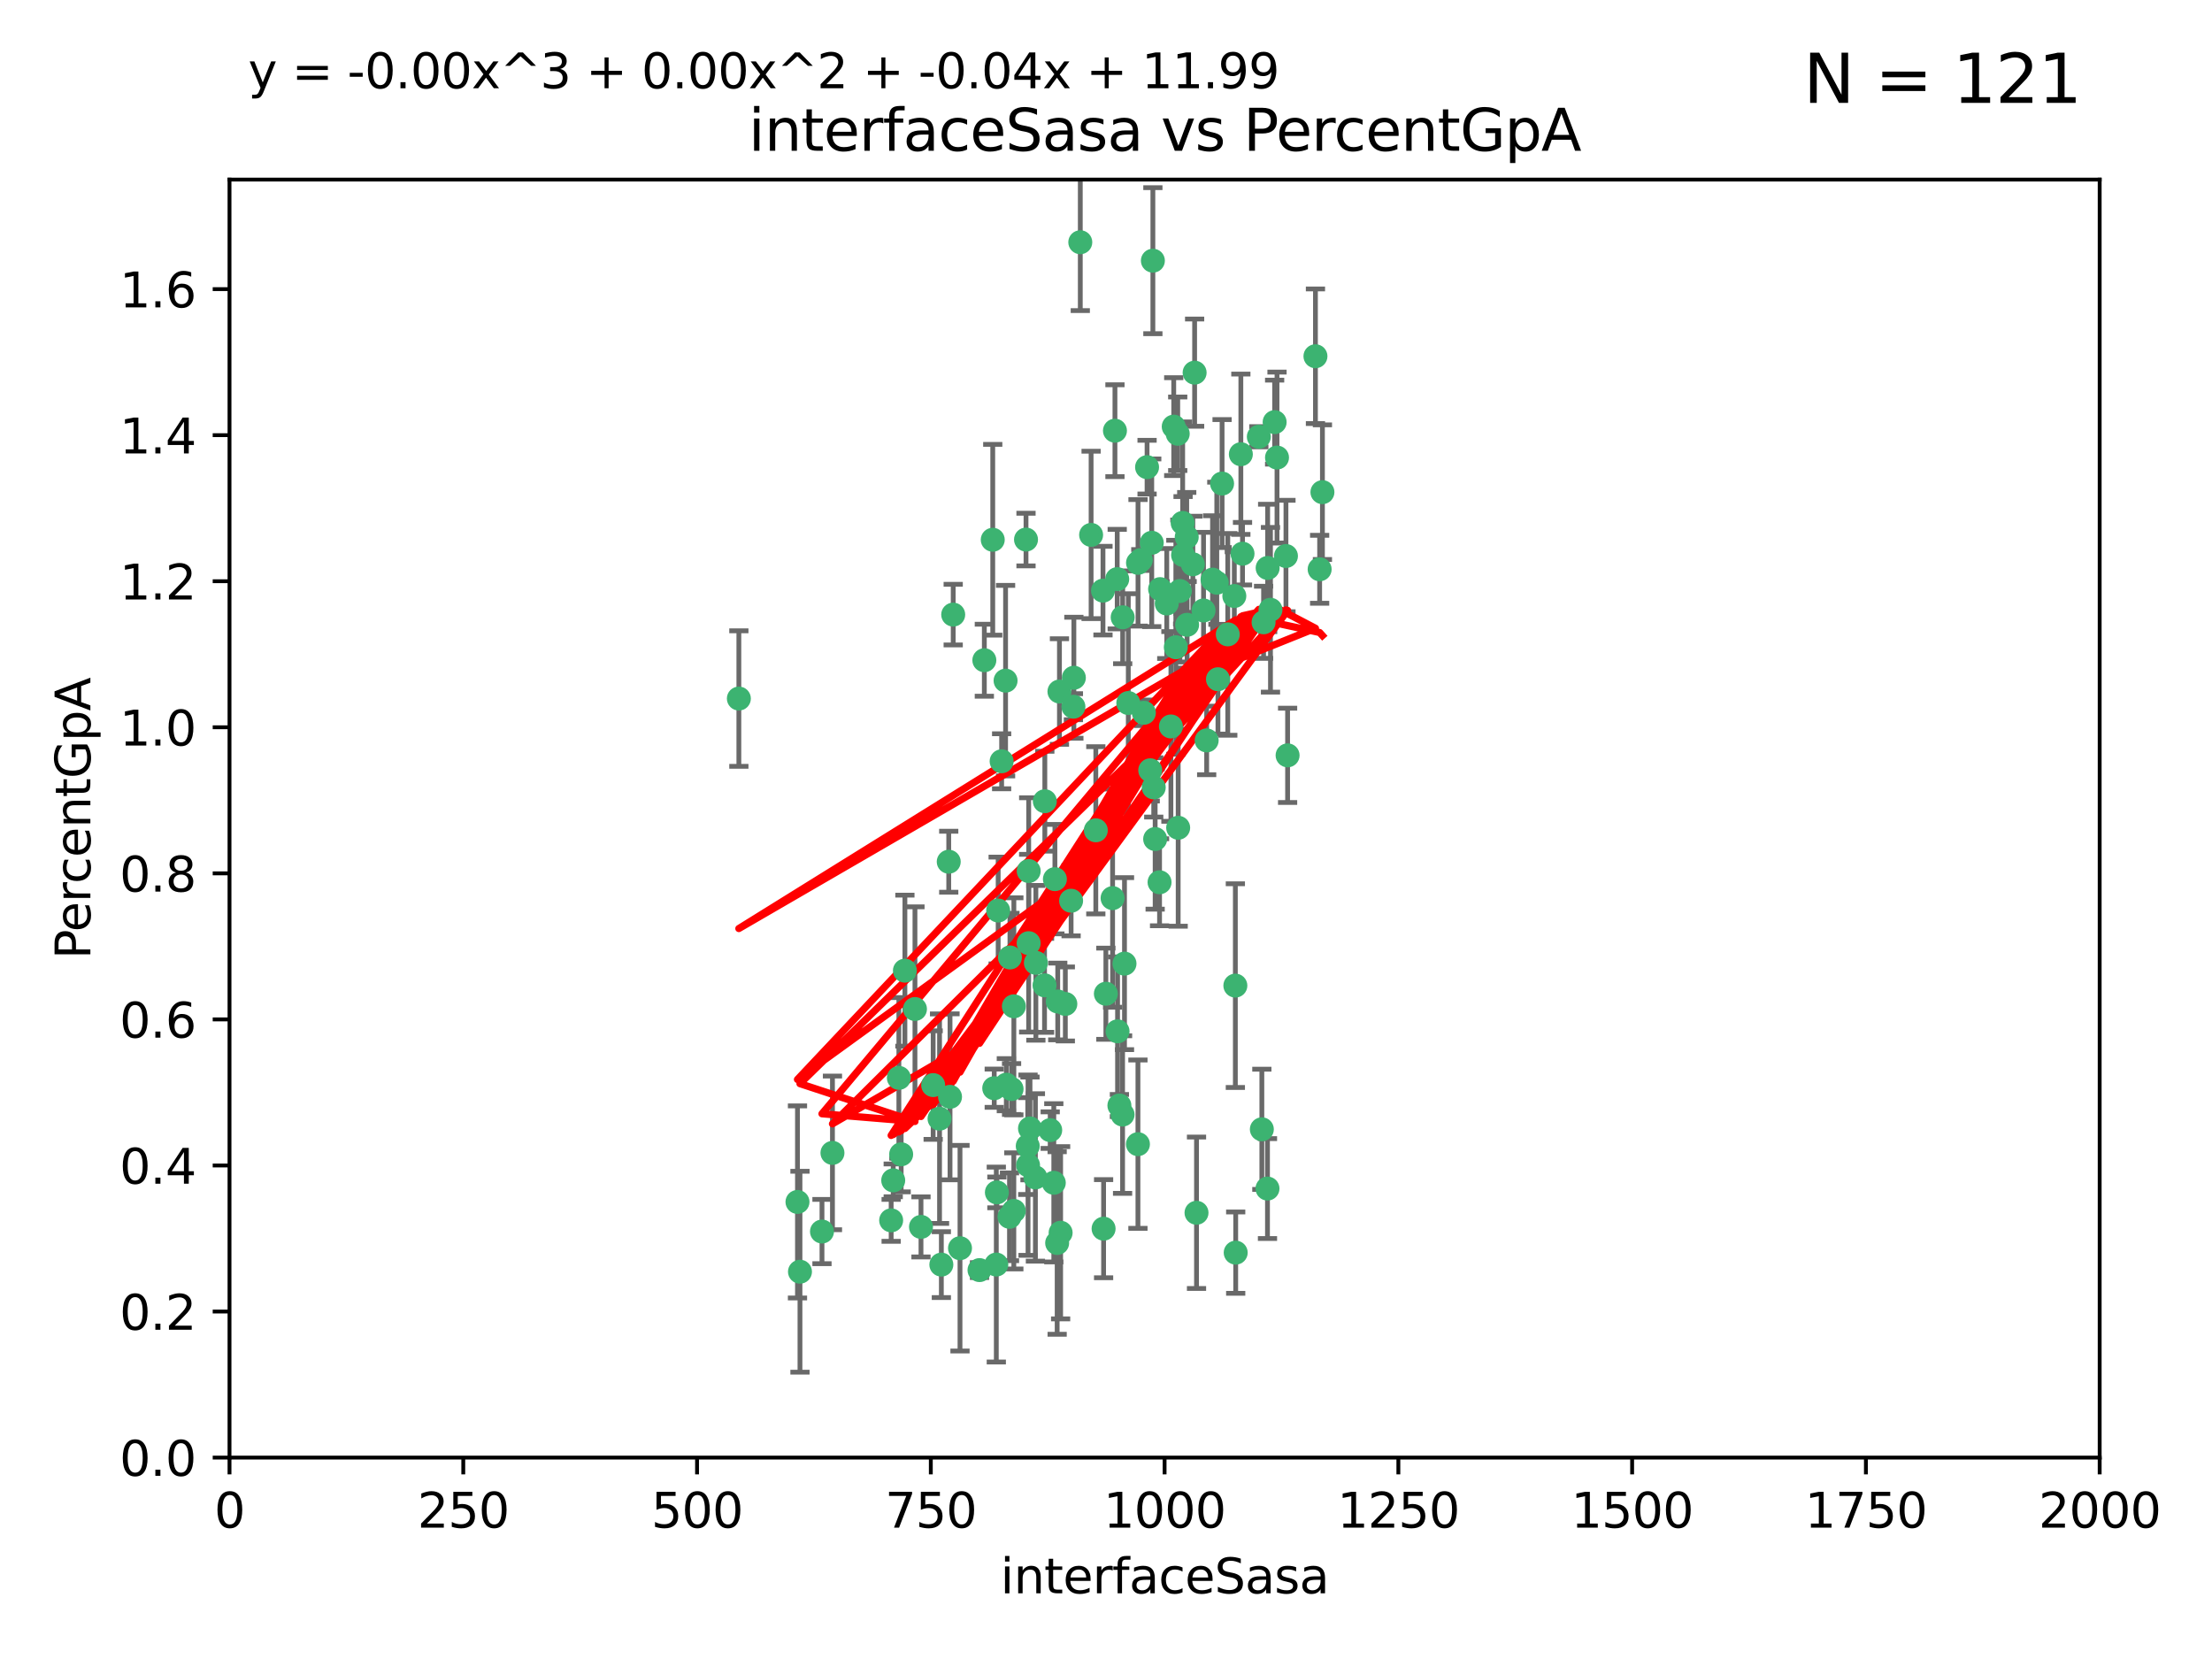 <?xml version="1.0" encoding="utf-8" standalone="no"?>
<!DOCTYPE svg PUBLIC "-//W3C//DTD SVG 1.1//EN"
  "http://www.w3.org/Graphics/SVG/1.1/DTD/svg11.dtd">
<svg xmlns:xlink="http://www.w3.org/1999/xlink" width="460.8pt" height="345.6pt" viewBox="0 0 460.8 345.6" xmlns="http://www.w3.org/2000/svg" version="1.1">
 <defs>
  <style type="text/css">*{stroke-linejoin: round; stroke-linecap: butt}</style>
 </defs>
 <g id="figure_1">
  <g id="patch_1">
   <path d="M 0 345.6 
L 460.8 345.6 
L 460.8 0 
L 0 0 
z
" style="fill: #ffffff"/>
  </g>
  <g id="axes_1">
   <g id="patch_2">
    <path d="M 47.81 303.64 
L 437.4 303.64 
L 437.4 37.411 
L 47.81 37.411 
z
" style="fill: #ffffff"/>
   </g>
   <g id="PathCollection_1">
    <defs>
     <path id="mcda0b368d7" d="M 0 1.118 
C 0.297 1.118 0.581 1 0.791 0.791 
C 1 0.581 1.118 0.297 1.118 0 
C 1.118 -0.297 1 -0.581 0.791 -0.791 
C 0.581 -1 0.297 -1.118 0 -1.118 
C -0.297 -1.118 -0.581 -1 -0.791 -0.791 
C -1 -0.581 -1.118 -0.297 -1.118 0 
C -1.118 0.297 -1 0.581 -0.791 0.791 
C -0.581 1 -0.297 1.118 0 1.118 
z
" style="stroke: #3cb371"/>
    </defs>
    <g clip-path="url(#p5380752be2)">
     <use xlink:href="#mcda0b368d7" x="275.486" y="102.526" style="fill: #3cb371; stroke: #3cb371"/>
     <use xlink:href="#mcda0b368d7" x="274.906" y="118.592" style="fill: #3cb371; stroke: #3cb371"/>
     <use xlink:href="#mcda0b368d7" x="258.839" y="115.347" style="fill: #3cb371; stroke: #3cb371"/>
     <use xlink:href="#mcda0b368d7" x="266.025" y="95.318" style="fill: #3cb371; stroke: #3cb371"/>
     <use xlink:href="#mcda0b368d7" x="274.033" y="74.211" style="fill: #3cb371; stroke: #3cb371"/>
     <use xlink:href="#mcda0b368d7" x="244.948" y="134.836" style="fill: #3cb371; stroke: #3cb371"/>
     <use xlink:href="#mcda0b368d7" x="245.342" y="90.362" style="fill: #3cb371; stroke: #3cb371"/>
     <use xlink:href="#mcda0b368d7" x="238.294" y="148.487" style="fill: #3cb371; stroke: #3cb371"/>
     <use xlink:href="#mcda0b368d7" x="265.53" y="87.939" style="fill: #3cb371; stroke: #3cb371"/>
     <use xlink:href="#mcda0b368d7" x="240.166" y="54.304" style="fill: #3cb371; stroke: #3cb371"/>
     <use xlink:href="#mcda0b368d7" x="233.876" y="128.593" style="fill: #3cb371; stroke: #3cb371"/>
     <use xlink:href="#mcda0b368d7" x="246.37" y="108.935" style="fill: #3cb371; stroke: #3cb371"/>
     <use xlink:href="#mcda0b368d7" x="247.296" y="130.157" style="fill: #3cb371; stroke: #3cb371"/>
     <use xlink:href="#mcda0b368d7" x="231.774" y="187.094" style="fill: #3cb371; stroke: #3cb371"/>
     <use xlink:href="#mcda0b368d7" x="238.956" y="97.317" style="fill: #3cb371; stroke: #3cb371"/>
     <use xlink:href="#mcda0b368d7" x="243.059" y="125.723" style="fill: #3cb371; stroke: #3cb371"/>
     <use xlink:href="#mcda0b368d7" x="230.374" y="207.013" style="fill: #3cb371; stroke: #3cb371"/>
     <use xlink:href="#mcda0b368d7" x="267.887" y="115.829" style="fill: #3cb371; stroke: #3cb371"/>
     <use xlink:href="#mcda0b368d7" x="245.788" y="123.117" style="fill: #3cb371; stroke: #3cb371"/>
     <use xlink:href="#mcda0b368d7" x="219.756" y="183.14" style="fill: #3cb371; stroke: #3cb371"/>
     <use xlink:href="#mcda0b368d7" x="220.702" y="144.057" style="fill: #3cb371; stroke: #3cb371"/>
     <use xlink:href="#mcda0b368d7" x="217.656" y="166.909" style="fill: #3cb371; stroke: #3cb371"/>
     <use xlink:href="#mcda0b368d7" x="244.508" y="88.874" style="fill: #3cb371; stroke: #3cb371"/>
     <use xlink:href="#mcda0b368d7" x="221.928" y="209.141" style="fill: #3cb371; stroke: #3cb371"/>
     <use xlink:href="#mcda0b368d7" x="166.13" y="250.385" style="fill: #3cb371; stroke: #3cb371"/>
     <use xlink:href="#mcda0b368d7" x="250.718" y="127.171" style="fill: #3cb371; stroke: #3cb371"/>
     <use xlink:href="#mcda0b368d7" x="245.435" y="172.439" style="fill: #3cb371; stroke: #3cb371"/>
     <use xlink:href="#mcda0b368d7" x="264.664" y="127.028" style="fill: #3cb371; stroke: #3cb371"/>
     <use xlink:href="#mcda0b368d7" x="191.859" y="255.586" style="fill: #3cb371; stroke: #3cb371"/>
     <use xlink:href="#mcda0b368d7" x="240.345" y="164.032" style="fill: #3cb371; stroke: #3cb371"/>
     <use xlink:href="#mcda0b368d7" x="196.1" y="263.443" style="fill: #3cb371; stroke: #3cb371"/>
     <use xlink:href="#mcda0b368d7" x="229.772" y="123.038" style="fill: #3cb371; stroke: #3cb371"/>
     <use xlink:href="#mcda0b368d7" x="257.131" y="124.161" style="fill: #3cb371; stroke: #3cb371"/>
     <use xlink:href="#mcda0b368d7" x="153.919" y="145.522" style="fill: #3cb371; stroke: #3cb371"/>
     <use xlink:href="#mcda0b368d7" x="268.23" y="157.353" style="fill: #3cb371; stroke: #3cb371"/>
     <use xlink:href="#mcda0b368d7" x="211.2" y="252.251" style="fill: #3cb371; stroke: #3cb371"/>
     <use xlink:href="#mcda0b368d7" x="206.808" y="112.441" style="fill: #3cb371; stroke: #3cb371"/>
     <use xlink:href="#mcda0b368d7" x="246.456" y="115.624" style="fill: #3cb371; stroke: #3cb371"/>
     <use xlink:href="#mcda0b368d7" x="252.596" y="120.746" style="fill: #3cb371; stroke: #3cb371"/>
     <use xlink:href="#mcda0b368d7" x="239.93" y="113.07" style="fill: #3cb371; stroke: #3cb371"/>
     <use xlink:href="#mcda0b368d7" x="215.791" y="200.575" style="fill: #3cb371; stroke: #3cb371"/>
     <use xlink:href="#mcda0b368d7" x="185.643" y="254.222" style="fill: #3cb371; stroke: #3cb371"/>
     <use xlink:href="#mcda0b368d7" x="232.737" y="120.64" style="fill: #3cb371; stroke: #3cb371"/>
     <use xlink:href="#mcda0b368d7" x="225.044" y="50.463" style="fill: #3cb371; stroke: #3cb371"/>
     <use xlink:href="#mcda0b368d7" x="264.075" y="118.317" style="fill: #3cb371; stroke: #3cb371"/>
     <use xlink:href="#mcda0b368d7" x="255.769" y="132.151" style="fill: #3cb371; stroke: #3cb371"/>
     <use xlink:href="#mcda0b368d7" x="248.492" y="117.548" style="fill: #3cb371; stroke: #3cb371"/>
     <use xlink:href="#mcda0b368d7" x="233.191" y="230.303" style="fill: #3cb371; stroke: #3cb371"/>
     <use xlink:href="#mcda0b368d7" x="198.57" y="128.033" style="fill: #3cb371; stroke: #3cb371"/>
     <use xlink:href="#mcda0b368d7" x="241.67" y="122.726" style="fill: #3cb371; stroke: #3cb371"/>
     <use xlink:href="#mcda0b368d7" x="213.736" y="112.4" style="fill: #3cb371; stroke: #3cb371"/>
     <use xlink:href="#mcda0b368d7" x="253.48" y="121.39" style="fill: #3cb371; stroke: #3cb371"/>
     <use xlink:href="#mcda0b368d7" x="227.298" y="111.43" style="fill: #3cb371; stroke: #3cb371"/>
     <use xlink:href="#mcda0b368d7" x="257.419" y="260.948" style="fill: #3cb371; stroke: #3cb371"/>
     <use xlink:href="#mcda0b368d7" x="223.706" y="141.186" style="fill: #3cb371; stroke: #3cb371"/>
     <use xlink:href="#mcda0b368d7" x="254.581" y="100.735" style="fill: #3cb371; stroke: #3cb371"/>
     <use xlink:href="#mcda0b368d7" x="218.778" y="235.426" style="fill: #3cb371; stroke: #3cb371"/>
     <use xlink:href="#mcda0b368d7" x="223.131" y="187.642" style="fill: #3cb371; stroke: #3cb371"/>
     <use xlink:href="#mcda0b368d7" x="262.238" y="90.985" style="fill: #3cb371; stroke: #3cb371"/>
     <use xlink:href="#mcda0b368d7" x="237.649" y="116.663" style="fill: #3cb371; stroke: #3cb371"/>
     <use xlink:href="#mcda0b368d7" x="237.069" y="117.25" style="fill: #3cb371; stroke: #3cb371"/>
     <use xlink:href="#mcda0b368d7" x="262.866" y="235.252" style="fill: #3cb371; stroke: #3cb371"/>
     <use xlink:href="#mcda0b368d7" x="229.899" y="255.956" style="fill: #3cb371; stroke: #3cb371"/>
     <use xlink:href="#mcda0b368d7" x="207.67" y="248.399" style="fill: #3cb371; stroke: #3cb371"/>
     <use xlink:href="#mcda0b368d7" x="214.099" y="238.745" style="fill: #3cb371; stroke: #3cb371"/>
     <use xlink:href="#mcda0b368d7" x="214.288" y="196.482" style="fill: #3cb371; stroke: #3cb371"/>
     <use xlink:href="#mcda0b368d7" x="210.388" y="199.457" style="fill: #3cb371; stroke: #3cb371"/>
     <use xlink:href="#mcda0b368d7" x="186.074" y="245.891" style="fill: #3cb371; stroke: #3cb371"/>
     <use xlink:href="#mcda0b368d7" x="195.724" y="233.04" style="fill: #3cb371; stroke: #3cb371"/>
     <use xlink:href="#mcda0b368d7" x="247.216" y="111.877" style="fill: #3cb371; stroke: #3cb371"/>
     <use xlink:href="#mcda0b368d7" x="214.295" y="181.451" style="fill: #3cb371; stroke: #3cb371"/>
     <use xlink:href="#mcda0b368d7" x="187.252" y="224.544" style="fill: #3cb371; stroke: #3cb371"/>
     <use xlink:href="#mcda0b368d7" x="214.568" y="235.075" style="fill: #3cb371; stroke: #3cb371"/>
     <use xlink:href="#mcda0b368d7" x="187.729" y="240.46" style="fill: #3cb371; stroke: #3cb371"/>
     <use xlink:href="#mcda0b368d7" x="211.206" y="209.633" style="fill: #3cb371; stroke: #3cb371"/>
     <use xlink:href="#mcda0b368d7" x="207.117" y="226.694" style="fill: #3cb371; stroke: #3cb371"/>
     <use xlink:href="#mcda0b368d7" x="234.254" y="200.742" style="fill: #3cb371; stroke: #3cb371"/>
     <use xlink:href="#mcda0b368d7" x="197.907" y="228.491" style="fill: #3cb371; stroke: #3cb371"/>
     <use xlink:href="#mcda0b368d7" x="210.729" y="226.863" style="fill: #3cb371; stroke: #3cb371"/>
     <use xlink:href="#mcda0b368d7" x="232.265" y="89.722" style="fill: #3cb371; stroke: #3cb371"/>
     <use xlink:href="#mcda0b368d7" x="228.278" y="172.967" style="fill: #3cb371; stroke: #3cb371"/>
     <use xlink:href="#mcda0b368d7" x="258.492" y="94.622" style="fill: #3cb371; stroke: #3cb371"/>
     <use xlink:href="#mcda0b368d7" x="205.056" y="137.537" style="fill: #3cb371; stroke: #3cb371"/>
     <use xlink:href="#mcda0b368d7" x="173.416" y="240.17" style="fill: #3cb371; stroke: #3cb371"/>
     <use xlink:href="#mcda0b368d7" x="220.348" y="208.627" style="fill: #3cb371; stroke: #3cb371"/>
     <use xlink:href="#mcda0b368d7" x="237.053" y="238.351" style="fill: #3cb371; stroke: #3cb371"/>
     <use xlink:href="#mcda0b368d7" x="207.548" y="263.429" style="fill: #3cb371; stroke: #3cb371"/>
     <use xlink:href="#mcda0b368d7" x="210.296" y="253.486" style="fill: #3cb371; stroke: #3cb371"/>
     <use xlink:href="#mcda0b368d7" x="249.255" y="252.643" style="fill: #3cb371; stroke: #3cb371"/>
     <use xlink:href="#mcda0b368d7" x="217.595" y="205.263" style="fill: #3cb371; stroke: #3cb371"/>
     <use xlink:href="#mcda0b368d7" x="232.809" y="214.843" style="fill: #3cb371; stroke: #3cb371"/>
     <use xlink:href="#mcda0b368d7" x="253.722" y="141.497" style="fill: #3cb371; stroke: #3cb371"/>
     <use xlink:href="#mcda0b368d7" x="264.04" y="247.6" style="fill: #3cb371; stroke: #3cb371"/>
     <use xlink:href="#mcda0b368d7" x="204.049" y="264.585" style="fill: #3cb371; stroke: #3cb371"/>
     <use xlink:href="#mcda0b368d7" x="219.526" y="246.398" style="fill: #3cb371; stroke: #3cb371"/>
     <use xlink:href="#mcda0b368d7" x="220.948" y="256.806" style="fill: #3cb371; stroke: #3cb371"/>
     <use xlink:href="#mcda0b368d7" x="194.395" y="226.045" style="fill: #3cb371; stroke: #3cb371"/>
     <use xlink:href="#mcda0b368d7" x="239.615" y="160.464" style="fill: #3cb371; stroke: #3cb371"/>
     <use xlink:href="#mcda0b368d7" x="257.347" y="205.321" style="fill: #3cb371; stroke: #3cb371"/>
     <use xlink:href="#mcda0b368d7" x="241.557" y="183.793" style="fill: #3cb371; stroke: #3cb371"/>
     <use xlink:href="#mcda0b368d7" x="263.228" y="129.634" style="fill: #3cb371; stroke: #3cb371"/>
     <use xlink:href="#mcda0b368d7" x="233.853" y="232.184" style="fill: #3cb371; stroke: #3cb371"/>
     <use xlink:href="#mcda0b368d7" x="207.937" y="189.677" style="fill: #3cb371; stroke: #3cb371"/>
     <use xlink:href="#mcda0b368d7" x="220.225" y="258.939" style="fill: #3cb371; stroke: #3cb371"/>
     <use xlink:href="#mcda0b368d7" x="251.371" y="154.242" style="fill: #3cb371; stroke: #3cb371"/>
     <use xlink:href="#mcda0b368d7" x="214.161" y="242.728" style="fill: #3cb371; stroke: #3cb371"/>
     <use xlink:href="#mcda0b368d7" x="223.611" y="147.219" style="fill: #3cb371; stroke: #3cb371"/>
     <use xlink:href="#mcda0b368d7" x="240.64" y="174.785" style="fill: #3cb371; stroke: #3cb371"/>
     <use xlink:href="#mcda0b368d7" x="171.234" y="256.55" style="fill: #3cb371; stroke: #3cb371"/>
     <use xlink:href="#mcda0b368d7" x="190.603" y="210.197" style="fill: #3cb371; stroke: #3cb371"/>
     <use xlink:href="#mcda0b368d7" x="166.649" y="264.919" style="fill: #3cb371; stroke: #3cb371"/>
     <use xlink:href="#mcda0b368d7" x="235.045" y="146.454" style="fill: #3cb371; stroke: #3cb371"/>
     <use xlink:href="#mcda0b368d7" x="209.638" y="225.964" style="fill: #3cb371; stroke: #3cb371"/>
     <use xlink:href="#mcda0b368d7" x="209.48" y="141.79" style="fill: #3cb371; stroke: #3cb371"/>
     <use xlink:href="#mcda0b368d7" x="243.922" y="151.336" style="fill: #3cb371; stroke: #3cb371"/>
     <use xlink:href="#mcda0b368d7" x="199.986" y="260.024" style="fill: #3cb371; stroke: #3cb371"/>
     <use xlink:href="#mcda0b368d7" x="248.862" y="77.63" style="fill: #3cb371; stroke: #3cb371"/>
     <use xlink:href="#mcda0b368d7" x="197.639" y="179.513" style="fill: #3cb371; stroke: #3cb371"/>
     <use xlink:href="#mcda0b368d7" x="188.507" y="202.204" style="fill: #3cb371; stroke: #3cb371"/>
     <use xlink:href="#mcda0b368d7" x="208.658" y="158.587" style="fill: #3cb371; stroke: #3cb371"/>
     <use xlink:href="#mcda0b368d7" x="215.694" y="245.278" style="fill: #3cb371; stroke: #3cb371"/>
    </g>
   </g>
   <g id="matplotlib.axis_1">
    <g id="xtick_1">
     <g id="line2d_1">
      <defs>
       <path id="mbaecda7b09" d="M 0 0 
L 0 3.5 
" style="stroke: #000000; stroke-width: 0.8"/>
      </defs>
      <g>
       <use xlink:href="#mbaecda7b09" x="47.81" y="303.64" style="stroke: #000000; stroke-width: 0.8"/>
      </g>
     </g>
     <g id="text_1">
      <!-- 0 -->
      <g transform="translate(44.629 318.238)scale(0.1 -0.1)">
       <defs>
        <path id="DejaVuSans-30" d="M 2034 4250 
Q 1547 4250 1301 3770 
Q 1056 3291 1056 2328 
Q 1056 1369 1301 889 
Q 1547 409 2034 409 
Q 2525 409 2770 889 
Q 3016 1369 3016 2328 
Q 3016 3291 2770 3770 
Q 2525 4250 2034 4250 
z
M 2034 4750 
Q 2819 4750 3233 4129 
Q 3647 3509 3647 2328 
Q 3647 1150 3233 529 
Q 2819 -91 2034 -91 
Q 1250 -91 836 529 
Q 422 1150 422 2328 
Q 422 3509 836 4129 
Q 1250 4750 2034 4750 
z
" transform="scale(0.016)"/>
       </defs>
       <use xlink:href="#DejaVuSans-30"/>
      </g>
     </g>
    </g>
    <g id="xtick_2">
     <g id="line2d_2">
      <g>
       <use xlink:href="#mbaecda7b09" x="96.509" y="303.64" style="stroke: #000000; stroke-width: 0.8"/>
      </g>
     </g>
     <g id="text_2">
      <!-- 250 -->
      <g transform="translate(86.965 318.238)scale(0.1 -0.1)">
       <defs>
        <path id="DejaVuSans-32" d="M 1228 531 
L 3431 531 
L 3431 0 
L 469 0 
L 469 531 
Q 828 903 1448 1529 
Q 2069 2156 2228 2338 
Q 2531 2678 2651 2914 
Q 2772 3150 2772 3378 
Q 2772 3750 2511 3984 
Q 2250 4219 1831 4219 
Q 1534 4219 1204 4116 
Q 875 4013 500 3803 
L 500 4441 
Q 881 4594 1212 4672 
Q 1544 4750 1819 4750 
Q 2544 4750 2975 4387 
Q 3406 4025 3406 3419 
Q 3406 3131 3298 2873 
Q 3191 2616 2906 2266 
Q 2828 2175 2409 1742 
Q 1991 1309 1228 531 
z
" transform="scale(0.016)"/>
        <path id="DejaVuSans-35" d="M 691 4666 
L 3169 4666 
L 3169 4134 
L 1269 4134 
L 1269 2991 
Q 1406 3038 1543 3061 
Q 1681 3084 1819 3084 
Q 2600 3084 3056 2656 
Q 3513 2228 3513 1497 
Q 3513 744 3044 326 
Q 2575 -91 1722 -91 
Q 1428 -91 1123 -41 
Q 819 9 494 109 
L 494 744 
Q 775 591 1075 516 
Q 1375 441 1709 441 
Q 2250 441 2565 725 
Q 2881 1009 2881 1497 
Q 2881 1984 2565 2268 
Q 2250 2553 1709 2553 
Q 1456 2553 1204 2497 
Q 953 2441 691 2322 
L 691 4666 
z
" transform="scale(0.016)"/>
       </defs>
       <use xlink:href="#DejaVuSans-32"/>
       <use xlink:href="#DejaVuSans-35" x="63.623"/>
       <use xlink:href="#DejaVuSans-30" x="127.246"/>
      </g>
     </g>
    </g>
    <g id="xtick_3">
     <g id="line2d_3">
      <g>
       <use xlink:href="#mbaecda7b09" x="145.208" y="303.64" style="stroke: #000000; stroke-width: 0.8"/>
      </g>
     </g>
     <g id="text_3">
      <!-- 500 -->
      <g transform="translate(135.664 318.238)scale(0.1 -0.1)">
       <use xlink:href="#DejaVuSans-35"/>
       <use xlink:href="#DejaVuSans-30" x="63.623"/>
       <use xlink:href="#DejaVuSans-30" x="127.246"/>
      </g>
     </g>
    </g>
    <g id="xtick_4">
     <g id="line2d_4">
      <g>
       <use xlink:href="#mbaecda7b09" x="193.906" y="303.64" style="stroke: #000000; stroke-width: 0.8"/>
      </g>
     </g>
     <g id="text_4">
      <!-- 750 -->
      <g transform="translate(184.363 318.238)scale(0.1 -0.1)">
       <defs>
        <path id="DejaVuSans-37" d="M 525 4666 
L 3525 4666 
L 3525 4397 
L 1831 0 
L 1172 0 
L 2766 4134 
L 525 4134 
L 525 4666 
z
" transform="scale(0.016)"/>
       </defs>
       <use xlink:href="#DejaVuSans-37"/>
       <use xlink:href="#DejaVuSans-35" x="63.623"/>
       <use xlink:href="#DejaVuSans-30" x="127.246"/>
      </g>
     </g>
    </g>
    <g id="xtick_5">
     <g id="line2d_5">
      <g>
       <use xlink:href="#mbaecda7b09" x="242.605" y="303.64" style="stroke: #000000; stroke-width: 0.8"/>
      </g>
     </g>
     <g id="text_5">
      <!-- 1000 -->
      <g transform="translate(229.88 318.238)scale(0.1 -0.1)">
       <defs>
        <path id="DejaVuSans-31" d="M 794 531 
L 1825 531 
L 1825 4091 
L 703 3866 
L 703 4441 
L 1819 4666 
L 2450 4666 
L 2450 531 
L 3481 531 
L 3481 0 
L 794 0 
L 794 531 
z
" transform="scale(0.016)"/>
       </defs>
       <use xlink:href="#DejaVuSans-31"/>
       <use xlink:href="#DejaVuSans-30" x="63.623"/>
       <use xlink:href="#DejaVuSans-30" x="127.246"/>
       <use xlink:href="#DejaVuSans-30" x="190.869"/>
      </g>
     </g>
    </g>
    <g id="xtick_6">
     <g id="line2d_6">
      <g>
       <use xlink:href="#mbaecda7b09" x="291.304" y="303.64" style="stroke: #000000; stroke-width: 0.8"/>
      </g>
     </g>
     <g id="text_6">
      <!-- 1250 -->
      <g transform="translate(278.579 318.238)scale(0.1 -0.1)">
       <use xlink:href="#DejaVuSans-31"/>
       <use xlink:href="#DejaVuSans-32" x="63.623"/>
       <use xlink:href="#DejaVuSans-35" x="127.246"/>
       <use xlink:href="#DejaVuSans-30" x="190.869"/>
      </g>
     </g>
    </g>
    <g id="xtick_7">
     <g id="line2d_7">
      <g>
       <use xlink:href="#mbaecda7b09" x="340.002" y="303.64" style="stroke: #000000; stroke-width: 0.8"/>
      </g>
     </g>
     <g id="text_7">
      <!-- 1500 -->
      <g transform="translate(327.277 318.238)scale(0.1 -0.1)">
       <use xlink:href="#DejaVuSans-31"/>
       <use xlink:href="#DejaVuSans-35" x="63.623"/>
       <use xlink:href="#DejaVuSans-30" x="127.246"/>
       <use xlink:href="#DejaVuSans-30" x="190.869"/>
      </g>
     </g>
    </g>
    <g id="xtick_8">
     <g id="line2d_8">
      <g>
       <use xlink:href="#mbaecda7b09" x="388.701" y="303.64" style="stroke: #000000; stroke-width: 0.8"/>
      </g>
     </g>
     <g id="text_8">
      <!-- 1750 -->
      <g transform="translate(375.976 318.238)scale(0.1 -0.1)">
       <use xlink:href="#DejaVuSans-31"/>
       <use xlink:href="#DejaVuSans-37" x="63.623"/>
       <use xlink:href="#DejaVuSans-35" x="127.246"/>
       <use xlink:href="#DejaVuSans-30" x="190.869"/>
      </g>
     </g>
    </g>
    <g id="xtick_9">
     <g id="line2d_9">
      <g>
       <use xlink:href="#mbaecda7b09" x="437.4" y="303.64" style="stroke: #000000; stroke-width: 0.8"/>
      </g>
     </g>
     <g id="text_9">
      <!-- 2000 -->
      <g transform="translate(424.675 318.238)scale(0.1 -0.1)">
       <use xlink:href="#DejaVuSans-32"/>
       <use xlink:href="#DejaVuSans-30" x="63.623"/>
       <use xlink:href="#DejaVuSans-30" x="127.246"/>
       <use xlink:href="#DejaVuSans-30" x="190.869"/>
      </g>
     </g>
    </g>
    <g id="text_10">
     <!-- interfaceSasa -->
     <g transform="translate(208.398 331.917)scale(0.1 -0.1)">
      <defs>
       <path id="DejaVuSans-69" d="M 603 3500 
L 1178 3500 
L 1178 0 
L 603 0 
L 603 3500 
z
M 603 4863 
L 1178 4863 
L 1178 4134 
L 603 4134 
L 603 4863 
z
" transform="scale(0.016)"/>
       <path id="DejaVuSans-6e" d="M 3513 2113 
L 3513 0 
L 2938 0 
L 2938 2094 
Q 2938 2591 2744 2837 
Q 2550 3084 2163 3084 
Q 1697 3084 1428 2787 
Q 1159 2491 1159 1978 
L 1159 0 
L 581 0 
L 581 3500 
L 1159 3500 
L 1159 2956 
Q 1366 3272 1645 3428 
Q 1925 3584 2291 3584 
Q 2894 3584 3203 3211 
Q 3513 2838 3513 2113 
z
" transform="scale(0.016)"/>
       <path id="DejaVuSans-74" d="M 1172 4494 
L 1172 3500 
L 2356 3500 
L 2356 3053 
L 1172 3053 
L 1172 1153 
Q 1172 725 1289 603 
Q 1406 481 1766 481 
L 2356 481 
L 2356 0 
L 1766 0 
Q 1100 0 847 248 
Q 594 497 594 1153 
L 594 3053 
L 172 3053 
L 172 3500 
L 594 3500 
L 594 4494 
L 1172 4494 
z
" transform="scale(0.016)"/>
       <path id="DejaVuSans-65" d="M 3597 1894 
L 3597 1613 
L 953 1613 
Q 991 1019 1311 708 
Q 1631 397 2203 397 
Q 2534 397 2845 478 
Q 3156 559 3463 722 
L 3463 178 
Q 3153 47 2828 -22 
Q 2503 -91 2169 -91 
Q 1331 -91 842 396 
Q 353 884 353 1716 
Q 353 2575 817 3079 
Q 1281 3584 2069 3584 
Q 2775 3584 3186 3129 
Q 3597 2675 3597 1894 
z
M 3022 2063 
Q 3016 2534 2758 2815 
Q 2500 3097 2075 3097 
Q 1594 3097 1305 2825 
Q 1016 2553 972 2059 
L 3022 2063 
z
" transform="scale(0.016)"/>
       <path id="DejaVuSans-72" d="M 2631 2963 
Q 2534 3019 2420 3045 
Q 2306 3072 2169 3072 
Q 1681 3072 1420 2755 
Q 1159 2438 1159 1844 
L 1159 0 
L 581 0 
L 581 3500 
L 1159 3500 
L 1159 2956 
Q 1341 3275 1631 3429 
Q 1922 3584 2338 3584 
Q 2397 3584 2469 3576 
Q 2541 3569 2628 3553 
L 2631 2963 
z
" transform="scale(0.016)"/>
       <path id="DejaVuSans-66" d="M 2375 4863 
L 2375 4384 
L 1825 4384 
Q 1516 4384 1395 4259 
Q 1275 4134 1275 3809 
L 1275 3500 
L 2222 3500 
L 2222 3053 
L 1275 3053 
L 1275 0 
L 697 0 
L 697 3053 
L 147 3053 
L 147 3500 
L 697 3500 
L 697 3744 
Q 697 4328 969 4595 
Q 1241 4863 1831 4863 
L 2375 4863 
z
" transform="scale(0.016)"/>
       <path id="DejaVuSans-61" d="M 2194 1759 
Q 1497 1759 1228 1600 
Q 959 1441 959 1056 
Q 959 750 1161 570 
Q 1363 391 1709 391 
Q 2188 391 2477 730 
Q 2766 1069 2766 1631 
L 2766 1759 
L 2194 1759 
z
M 3341 1997 
L 3341 0 
L 2766 0 
L 2766 531 
Q 2569 213 2275 61 
Q 1981 -91 1556 -91 
Q 1019 -91 701 211 
Q 384 513 384 1019 
Q 384 1609 779 1909 
Q 1175 2209 1959 2209 
L 2766 2209 
L 2766 2266 
Q 2766 2663 2505 2880 
Q 2244 3097 1772 3097 
Q 1472 3097 1187 3025 
Q 903 2953 641 2809 
L 641 3341 
Q 956 3463 1253 3523 
Q 1550 3584 1831 3584 
Q 2591 3584 2966 3190 
Q 3341 2797 3341 1997 
z
" transform="scale(0.016)"/>
       <path id="DejaVuSans-63" d="M 3122 3366 
L 3122 2828 
Q 2878 2963 2633 3030 
Q 2388 3097 2138 3097 
Q 1578 3097 1268 2742 
Q 959 2388 959 1747 
Q 959 1106 1268 751 
Q 1578 397 2138 397 
Q 2388 397 2633 464 
Q 2878 531 3122 666 
L 3122 134 
Q 2881 22 2623 -34 
Q 2366 -91 2075 -91 
Q 1284 -91 818 406 
Q 353 903 353 1747 
Q 353 2603 823 3093 
Q 1294 3584 2113 3584 
Q 2378 3584 2631 3529 
Q 2884 3475 3122 3366 
z
" transform="scale(0.016)"/>
       <path id="DejaVuSans-53" d="M 3425 4513 
L 3425 3897 
Q 3066 4069 2747 4153 
Q 2428 4238 2131 4238 
Q 1616 4238 1336 4038 
Q 1056 3838 1056 3469 
Q 1056 3159 1242 3001 
Q 1428 2844 1947 2747 
L 2328 2669 
Q 3034 2534 3370 2195 
Q 3706 1856 3706 1288 
Q 3706 609 3251 259 
Q 2797 -91 1919 -91 
Q 1588 -91 1214 -16 
Q 841 59 441 206 
L 441 856 
Q 825 641 1194 531 
Q 1563 422 1919 422 
Q 2459 422 2753 634 
Q 3047 847 3047 1241 
Q 3047 1584 2836 1778 
Q 2625 1972 2144 2069 
L 1759 2144 
Q 1053 2284 737 2584 
Q 422 2884 422 3419 
Q 422 4038 858 4394 
Q 1294 4750 2059 4750 
Q 2388 4750 2728 4690 
Q 3069 4631 3425 4513 
z
" transform="scale(0.016)"/>
       <path id="DejaVuSans-73" d="M 2834 3397 
L 2834 2853 
Q 2591 2978 2328 3040 
Q 2066 3103 1784 3103 
Q 1356 3103 1142 2972 
Q 928 2841 928 2578 
Q 928 2378 1081 2264 
Q 1234 2150 1697 2047 
L 1894 2003 
Q 2506 1872 2764 1633 
Q 3022 1394 3022 966 
Q 3022 478 2636 193 
Q 2250 -91 1575 -91 
Q 1294 -91 989 -36 
Q 684 19 347 128 
L 347 722 
Q 666 556 975 473 
Q 1284 391 1588 391 
Q 1994 391 2212 530 
Q 2431 669 2431 922 
Q 2431 1156 2273 1281 
Q 2116 1406 1581 1522 
L 1381 1569 
Q 847 1681 609 1914 
Q 372 2147 372 2553 
Q 372 3047 722 3315 
Q 1072 3584 1716 3584 
Q 2034 3584 2315 3537 
Q 2597 3491 2834 3397 
z
" transform="scale(0.016)"/>
      </defs>
      <use xlink:href="#DejaVuSans-69"/>
      <use xlink:href="#DejaVuSans-6e" x="27.783"/>
      <use xlink:href="#DejaVuSans-74" x="91.162"/>
      <use xlink:href="#DejaVuSans-65" x="130.371"/>
      <use xlink:href="#DejaVuSans-72" x="191.895"/>
      <use xlink:href="#DejaVuSans-66" x="233.008"/>
      <use xlink:href="#DejaVuSans-61" x="268.213"/>
      <use xlink:href="#DejaVuSans-63" x="329.492"/>
      <use xlink:href="#DejaVuSans-65" x="384.473"/>
      <use xlink:href="#DejaVuSans-53" x="445.996"/>
      <use xlink:href="#DejaVuSans-61" x="509.473"/>
      <use xlink:href="#DejaVuSans-73" x="570.752"/>
      <use xlink:href="#DejaVuSans-61" x="622.852"/>
     </g>
    </g>
   </g>
   <g id="matplotlib.axis_2">
    <g id="ytick_1">
     <g id="line2d_10">
      <defs>
       <path id="mbbbd22d546" d="M 0 0 
L -3.5 0 
" style="stroke: #000000; stroke-width: 0.8"/>
      </defs>
      <g>
       <use xlink:href="#mbbbd22d546" x="47.81" y="303.64" style="stroke: #000000; stroke-width: 0.8"/>
      </g>
     </g>
     <g id="text_11">
      <!-- 0.0 -->
      <g transform="translate(24.907 307.439)scale(0.1 -0.1)">
       <defs>
        <path id="DejaVuSans-2e" d="M 684 794 
L 1344 794 
L 1344 0 
L 684 0 
L 684 794 
z
" transform="scale(0.016)"/>
       </defs>
       <use xlink:href="#DejaVuSans-30"/>
       <use xlink:href="#DejaVuSans-2e" x="63.623"/>
       <use xlink:href="#DejaVuSans-30" x="95.41"/>
      </g>
     </g>
    </g>
    <g id="ytick_2">
     <g id="line2d_11">
      <g>
       <use xlink:href="#mbbbd22d546" x="47.81" y="273.214" style="stroke: #000000; stroke-width: 0.8"/>
      </g>
     </g>
     <g id="text_12">
      <!-- 0.2 -->
      <g transform="translate(24.907 277.013)scale(0.1 -0.1)">
       <use xlink:href="#DejaVuSans-30"/>
       <use xlink:href="#DejaVuSans-2e" x="63.623"/>
       <use xlink:href="#DejaVuSans-32" x="95.41"/>
      </g>
     </g>
    </g>
    <g id="ytick_3">
     <g id="line2d_12">
      <g>
       <use xlink:href="#mbbbd22d546" x="47.81" y="242.788" style="stroke: #000000; stroke-width: 0.8"/>
      </g>
     </g>
     <g id="text_13">
      <!-- 0.4 -->
      <g transform="translate(24.907 246.587)scale(0.1 -0.1)">
       <defs>
        <path id="DejaVuSans-34" d="M 2419 4116 
L 825 1625 
L 2419 1625 
L 2419 4116 
z
M 2253 4666 
L 3047 4666 
L 3047 1625 
L 3713 1625 
L 3713 1100 
L 3047 1100 
L 3047 0 
L 2419 0 
L 2419 1100 
L 313 1100 
L 313 1709 
L 2253 4666 
z
" transform="scale(0.016)"/>
       </defs>
       <use xlink:href="#DejaVuSans-30"/>
       <use xlink:href="#DejaVuSans-2e" x="63.623"/>
       <use xlink:href="#DejaVuSans-34" x="95.41"/>
      </g>
     </g>
    </g>
    <g id="ytick_4">
     <g id="line2d_13">
      <g>
       <use xlink:href="#mbbbd22d546" x="47.81" y="212.362" style="stroke: #000000; stroke-width: 0.8"/>
      </g>
     </g>
     <g id="text_14">
      <!-- 0.6 -->
      <g transform="translate(24.907 216.161)scale(0.1 -0.1)">
       <defs>
        <path id="DejaVuSans-36" d="M 2113 2584 
Q 1688 2584 1439 2293 
Q 1191 2003 1191 1497 
Q 1191 994 1439 701 
Q 1688 409 2113 409 
Q 2538 409 2786 701 
Q 3034 994 3034 1497 
Q 3034 2003 2786 2293 
Q 2538 2584 2113 2584 
z
M 3366 4563 
L 3366 3988 
Q 3128 4100 2886 4159 
Q 2644 4219 2406 4219 
Q 1781 4219 1451 3797 
Q 1122 3375 1075 2522 
Q 1259 2794 1537 2939 
Q 1816 3084 2150 3084 
Q 2853 3084 3261 2657 
Q 3669 2231 3669 1497 
Q 3669 778 3244 343 
Q 2819 -91 2113 -91 
Q 1303 -91 875 529 
Q 447 1150 447 2328 
Q 447 3434 972 4092 
Q 1497 4750 2381 4750 
Q 2619 4750 2861 4703 
Q 3103 4656 3366 4563 
z
" transform="scale(0.016)"/>
       </defs>
       <use xlink:href="#DejaVuSans-30"/>
       <use xlink:href="#DejaVuSans-2e" x="63.623"/>
       <use xlink:href="#DejaVuSans-36" x="95.41"/>
      </g>
     </g>
    </g>
    <g id="ytick_5">
     <g id="line2d_14">
      <g>
       <use xlink:href="#mbbbd22d546" x="47.81" y="181.935" style="stroke: #000000; stroke-width: 0.8"/>
      </g>
     </g>
     <g id="text_15">
      <!-- 0.8 -->
      <g transform="translate(24.907 185.735)scale(0.1 -0.1)">
       <defs>
        <path id="DejaVuSans-38" d="M 2034 2216 
Q 1584 2216 1326 1975 
Q 1069 1734 1069 1313 
Q 1069 891 1326 650 
Q 1584 409 2034 409 
Q 2484 409 2743 651 
Q 3003 894 3003 1313 
Q 3003 1734 2745 1975 
Q 2488 2216 2034 2216 
z
M 1403 2484 
Q 997 2584 770 2862 
Q 544 3141 544 3541 
Q 544 4100 942 4425 
Q 1341 4750 2034 4750 
Q 2731 4750 3128 4425 
Q 3525 4100 3525 3541 
Q 3525 3141 3298 2862 
Q 3072 2584 2669 2484 
Q 3125 2378 3379 2068 
Q 3634 1759 3634 1313 
Q 3634 634 3220 271 
Q 2806 -91 2034 -91 
Q 1263 -91 848 271 
Q 434 634 434 1313 
Q 434 1759 690 2068 
Q 947 2378 1403 2484 
z
M 1172 3481 
Q 1172 3119 1398 2916 
Q 1625 2713 2034 2713 
Q 2441 2713 2670 2916 
Q 2900 3119 2900 3481 
Q 2900 3844 2670 4047 
Q 2441 4250 2034 4250 
Q 1625 4250 1398 4047 
Q 1172 3844 1172 3481 
z
" transform="scale(0.016)"/>
       </defs>
       <use xlink:href="#DejaVuSans-30"/>
       <use xlink:href="#DejaVuSans-2e" x="63.623"/>
       <use xlink:href="#DejaVuSans-38" x="95.41"/>
      </g>
     </g>
    </g>
    <g id="ytick_6">
     <g id="line2d_15">
      <g>
       <use xlink:href="#mbbbd22d546" x="47.81" y="151.509" style="stroke: #000000; stroke-width: 0.8"/>
      </g>
     </g>
     <g id="text_16">
      <!-- 1.0 -->
      <g transform="translate(24.907 155.308)scale(0.1 -0.1)">
       <use xlink:href="#DejaVuSans-31"/>
       <use xlink:href="#DejaVuSans-2e" x="63.623"/>
       <use xlink:href="#DejaVuSans-30" x="95.41"/>
      </g>
     </g>
    </g>
    <g id="ytick_7">
     <g id="line2d_16">
      <g>
       <use xlink:href="#mbbbd22d546" x="47.81" y="121.083" style="stroke: #000000; stroke-width: 0.8"/>
      </g>
     </g>
     <g id="text_17">
      <!-- 1.2 -->
      <g transform="translate(24.907 124.882)scale(0.1 -0.1)">
       <use xlink:href="#DejaVuSans-31"/>
       <use xlink:href="#DejaVuSans-2e" x="63.623"/>
       <use xlink:href="#DejaVuSans-32" x="95.41"/>
      </g>
     </g>
    </g>
    <g id="ytick_8">
     <g id="line2d_17">
      <g>
       <use xlink:href="#mbbbd22d546" x="47.81" y="90.657" style="stroke: #000000; stroke-width: 0.8"/>
      </g>
     </g>
     <g id="text_18">
      <!-- 1.4 -->
      <g transform="translate(24.907 94.456)scale(0.1 -0.1)">
       <use xlink:href="#DejaVuSans-31"/>
       <use xlink:href="#DejaVuSans-2e" x="63.623"/>
       <use xlink:href="#DejaVuSans-34" x="95.41"/>
      </g>
     </g>
    </g>
    <g id="ytick_9">
     <g id="line2d_18">
      <g>
       <use xlink:href="#mbbbd22d546" x="47.81" y="60.231" style="stroke: #000000; stroke-width: 0.8"/>
      </g>
     </g>
     <g id="text_19">
      <!-- 1.6 -->
      <g transform="translate(24.907 64.03)scale(0.1 -0.1)">
       <use xlink:href="#DejaVuSans-31"/>
       <use xlink:href="#DejaVuSans-2e" x="63.623"/>
       <use xlink:href="#DejaVuSans-36" x="95.41"/>
      </g>
     </g>
    </g>
    <g id="text_20">
     <!-- PercentGpA -->
     <g transform="translate(18.827 199.802)rotate(-90)scale(0.1 -0.1)">
      <defs>
       <path id="DejaVuSans-50" d="M 1259 4147 
L 1259 2394 
L 2053 2394 
Q 2494 2394 2734 2622 
Q 2975 2850 2975 3272 
Q 2975 3691 2734 3919 
Q 2494 4147 2053 4147 
L 1259 4147 
z
M 628 4666 
L 2053 4666 
Q 2838 4666 3239 4311 
Q 3641 3956 3641 3272 
Q 3641 2581 3239 2228 
Q 2838 1875 2053 1875 
L 1259 1875 
L 1259 0 
L 628 0 
L 628 4666 
z
" transform="scale(0.016)"/>
       <path id="DejaVuSans-47" d="M 3809 666 
L 3809 1919 
L 2778 1919 
L 2778 2438 
L 4434 2438 
L 4434 434 
Q 4069 175 3628 42 
Q 3188 -91 2688 -91 
Q 1594 -91 976 548 
Q 359 1188 359 2328 
Q 359 3472 976 4111 
Q 1594 4750 2688 4750 
Q 3144 4750 3555 4637 
Q 3966 4525 4313 4306 
L 4313 3634 
Q 3963 3931 3569 4081 
Q 3175 4231 2741 4231 
Q 1884 4231 1454 3753 
Q 1025 3275 1025 2328 
Q 1025 1384 1454 906 
Q 1884 428 2741 428 
Q 3075 428 3337 486 
Q 3600 544 3809 666 
z
" transform="scale(0.016)"/>
       <path id="DejaVuSans-70" d="M 1159 525 
L 1159 -1331 
L 581 -1331 
L 581 3500 
L 1159 3500 
L 1159 2969 
Q 1341 3281 1617 3432 
Q 1894 3584 2278 3584 
Q 2916 3584 3314 3078 
Q 3713 2572 3713 1747 
Q 3713 922 3314 415 
Q 2916 -91 2278 -91 
Q 1894 -91 1617 61 
Q 1341 213 1159 525 
z
M 3116 1747 
Q 3116 2381 2855 2742 
Q 2594 3103 2138 3103 
Q 1681 3103 1420 2742 
Q 1159 2381 1159 1747 
Q 1159 1113 1420 752 
Q 1681 391 2138 391 
Q 2594 391 2855 752 
Q 3116 1113 3116 1747 
z
" transform="scale(0.016)"/>
       <path id="DejaVuSans-41" d="M 2188 4044 
L 1331 1722 
L 3047 1722 
L 2188 4044 
z
M 1831 4666 
L 2547 4666 
L 4325 0 
L 3669 0 
L 3244 1197 
L 1141 1197 
L 716 0 
L 50 0 
L 1831 4666 
z
" transform="scale(0.016)"/>
      </defs>
      <use xlink:href="#DejaVuSans-50"/>
      <use xlink:href="#DejaVuSans-65" x="56.678"/>
      <use xlink:href="#DejaVuSans-72" x="118.201"/>
      <use xlink:href="#DejaVuSans-63" x="157.064"/>
      <use xlink:href="#DejaVuSans-65" x="212.045"/>
      <use xlink:href="#DejaVuSans-6e" x="273.568"/>
      <use xlink:href="#DejaVuSans-74" x="336.947"/>
      <use xlink:href="#DejaVuSans-47" x="376.156"/>
      <use xlink:href="#DejaVuSans-70" x="453.646"/>
      <use xlink:href="#DejaVuSans-41" x="517.123"/>
     </g>
    </g>
   </g>
   <g id="LineCollection_1">
    <path d="M 275.486 116.551 
L 275.486 88.502 
" clip-path="url(#p5380752be2)" style="fill: none; stroke: #696969"/>
    <path d="M 274.906 125.671 
L 274.906 111.513 
" clip-path="url(#p5380752be2)" style="fill: none; stroke: #696969"/>
    <path d="M 258.839 121.856 
L 258.839 108.837 
" clip-path="url(#p5380752be2)" style="fill: none; stroke: #696969"/>
    <path d="M 266.025 113.125 
L 266.025 77.511 
" clip-path="url(#p5380752be2)" style="fill: none; stroke: #696969"/>
    <path d="M 274.033 88.233 
L 274.033 60.19 
" clip-path="url(#p5380752be2)" style="fill: none; stroke: #696969"/>
    <path d="M 244.948 157.119 
L 244.948 112.554 
" clip-path="url(#p5380752be2)" style="fill: none; stroke: #696969"/>
    <path d="M 245.342 98.017 
L 245.342 82.708 
" clip-path="url(#p5380752be2)" style="fill: none; stroke: #696969"/>
    <path d="M 238.294 151.141 
L 238.294 145.832 
" clip-path="url(#p5380752be2)" style="fill: none; stroke: #696969"/>
    <path d="M 265.53 96.688 
L 265.53 79.189 
" clip-path="url(#p5380752be2)" style="fill: none; stroke: #696969"/>
    <path d="M 240.166 69.514 
L 240.166 39.094 
" clip-path="url(#p5380752be2)" style="fill: none; stroke: #696969"/>
    <path d="M 233.876 138.259 
L 233.876 118.927 
" clip-path="url(#p5380752be2)" style="fill: none; stroke: #696969"/>
    <path d="M 246.37 129.975 
L 246.37 87.895 
" clip-path="url(#p5380752be2)" style="fill: none; stroke: #696969"/>
    <path d="M 247.296 139.176 
L 247.296 121.139 
" clip-path="url(#p5380752be2)" style="fill: none; stroke: #696969"/>
    <path d="M 231.774 209.823 
L 231.774 164.366 
" clip-path="url(#p5380752be2)" style="fill: none; stroke: #696969"/>
    <path d="M 238.956 102.911 
L 238.956 91.723 
" clip-path="url(#p5380752be2)" style="fill: none; stroke: #696969"/>
    <path d="M 243.059 137.173 
L 243.059 114.273 
" clip-path="url(#p5380752be2)" style="fill: none; stroke: #696969"/>
    <path d="M 230.374 216.511 
L 230.374 197.514 
" clip-path="url(#p5380752be2)" style="fill: none; stroke: #696969"/>
    <path d="M 267.887 127.434 
L 267.887 104.223 
" clip-path="url(#p5380752be2)" style="fill: none; stroke: #696969"/>
    <path d="M 245.788 137.906 
L 245.788 108.328 
" clip-path="url(#p5380752be2)" style="fill: none; stroke: #696969"/>
    <path d="M 219.756 194.535 
L 219.756 171.745 
" clip-path="url(#p5380752be2)" style="fill: none; stroke: #696969"/>
    <path d="M 220.702 155.054 
L 220.702 133.06 
" clip-path="url(#p5380752be2)" style="fill: none; stroke: #696969"/>
    <path d="M 217.656 177.313 
L 217.656 156.505 
" clip-path="url(#p5380752be2)" style="fill: none; stroke: #696969"/>
    <path d="M 244.508 99.068 
L 244.508 78.679 
" clip-path="url(#p5380752be2)" style="fill: none; stroke: #696969"/>
    <path d="M 221.928 216.853 
L 221.928 201.43 
" clip-path="url(#p5380752be2)" style="fill: none; stroke: #696969"/>
    <path d="M 166.13 270.394 
L 166.13 230.377 
" clip-path="url(#p5380752be2)" style="fill: none; stroke: #696969"/>
    <path d="M 250.718 143.45 
L 250.718 110.892 
" clip-path="url(#p5380752be2)" style="fill: none; stroke: #696969"/>
    <path d="M 245.435 192.948 
L 245.435 151.931 
" clip-path="url(#p5380752be2)" style="fill: none; stroke: #696969"/>
    <path d="M 264.664 144.184 
L 264.664 109.872 
" clip-path="url(#p5380752be2)" style="fill: none; stroke: #696969"/>
    <path d="M 191.859 261.846 
L 191.859 249.326 
" clip-path="url(#p5380752be2)" style="fill: none; stroke: #696969"/>
    <path d="M 240.345 170.206 
L 240.345 157.858 
" clip-path="url(#p5380752be2)" style="fill: none; stroke: #696969"/>
    <path d="M 196.1 270.302 
L 196.1 256.584 
" clip-path="url(#p5380752be2)" style="fill: none; stroke: #696969"/>
    <path d="M 229.772 132.269 
L 229.772 113.807 
" clip-path="url(#p5380752be2)" style="fill: none; stroke: #696969"/>
    <path d="M 257.131 133.371 
L 257.131 114.951 
" clip-path="url(#p5380752be2)" style="fill: none; stroke: #696969"/>
    <path d="M 153.919 159.637 
L 153.919 131.407 
" clip-path="url(#p5380752be2)" style="fill: none; stroke: #696969"/>
    <path d="M 268.23 167.175 
L 268.23 147.531 
" clip-path="url(#p5380752be2)" style="fill: none; stroke: #696969"/>
    <path d="M 211.2 264.346 
L 211.2 240.155 
" clip-path="url(#p5380752be2)" style="fill: none; stroke: #696969"/>
    <path d="M 206.808 132.308 
L 206.808 92.574 
" clip-path="url(#p5380752be2)" style="fill: none; stroke: #696969"/>
    <path d="M 246.456 127.805 
L 246.456 103.444 
" clip-path="url(#p5380752be2)" style="fill: none; stroke: #696969"/>
    <path d="M 252.596 134.052 
L 252.596 107.441 
" clip-path="url(#p5380752be2)" style="fill: none; stroke: #696969"/>
    <path d="M 239.93 130.531 
L 239.93 95.608 
" clip-path="url(#p5380752be2)" style="fill: none; stroke: #696969"/>
    <path d="M 215.791 216.692 
L 215.791 184.457 
" clip-path="url(#p5380752be2)" style="fill: none; stroke: #696969"/>
    <path d="M 185.643 258.588 
L 185.643 249.857 
" clip-path="url(#p5380752be2)" style="fill: none; stroke: #696969"/>
    <path d="M 232.737 131.008 
L 232.737 110.272 
" clip-path="url(#p5380752be2)" style="fill: none; stroke: #696969"/>
    <path d="M 225.044 64.704 
L 225.044 36.222 
" clip-path="url(#p5380752be2)" style="fill: none; stroke: #696969"/>
    <path d="M 264.075 131.588 
L 264.075 105.046 
" clip-path="url(#p5380752be2)" style="fill: none; stroke: #696969"/>
    <path d="M 255.769 153.161 
L 255.769 111.142 
" clip-path="url(#p5380752be2)" style="fill: none; stroke: #696969"/>
    <path d="M 248.492 127.556 
L 248.492 107.539 
" clip-path="url(#p5380752be2)" style="fill: none; stroke: #696969"/>
    <path d="M 233.191 232.607 
L 233.191 227.999 
" clip-path="url(#p5380752be2)" style="fill: none; stroke: #696969"/>
    <path d="M 198.57 134.352 
L 198.57 121.715 
" clip-path="url(#p5380752be2)" style="fill: none; stroke: #696969"/>
    <path d="M 241.67 124.287 
L 241.67 121.164 
" clip-path="url(#p5380752be2)" style="fill: none; stroke: #696969"/>
    <path d="M 213.736 117.881 
L 213.736 106.919 
" clip-path="url(#p5380752be2)" style="fill: none; stroke: #696969"/>
    <path d="M 253.48 142.334 
L 253.48 100.445 
" clip-path="url(#p5380752be2)" style="fill: none; stroke: #696969"/>
    <path d="M 227.298 128.867 
L 227.298 93.993 
" clip-path="url(#p5380752be2)" style="fill: none; stroke: #696969"/>
    <path d="M 257.419 269.417 
L 257.419 252.479 
" clip-path="url(#p5380752be2)" style="fill: none; stroke: #696969"/>
    <path d="M 223.706 153.788 
L 223.706 128.583 
" clip-path="url(#p5380752be2)" style="fill: none; stroke: #696969"/>
    <path d="M 254.581 114.065 
L 254.581 87.405 
" clip-path="url(#p5380752be2)" style="fill: none; stroke: #696969"/>
    <path d="M 218.778 239.235 
L 218.778 231.618 
" clip-path="url(#p5380752be2)" style="fill: none; stroke: #696969"/>
    <path d="M 223.131 194.952 
L 223.131 180.332 
" clip-path="url(#p5380752be2)" style="fill: none; stroke: #696969"/>
    <path d="M 262.238 93.09 
L 262.238 88.88 
" clip-path="url(#p5380752be2)" style="fill: none; stroke: #696969"/>
    <path d="M 237.649 118.845 
L 237.649 114.48 
" clip-path="url(#p5380752be2)" style="fill: none; stroke: #696969"/>
    <path d="M 237.069 130.424 
L 237.069 104.076 
" clip-path="url(#p5380752be2)" style="fill: none; stroke: #696969"/>
    <path d="M 262.866 247.774 
L 262.866 222.731 
" clip-path="url(#p5380752be2)" style="fill: none; stroke: #696969"/>
    <path d="M 229.899 266.177 
L 229.899 245.734 
" clip-path="url(#p5380752be2)" style="fill: none; stroke: #696969"/>
    <path d="M 207.67 251.602 
L 207.67 245.196 
" clip-path="url(#p5380752be2)" style="fill: none; stroke: #696969"/>
    <path d="M 214.099 248.833 
L 214.099 228.656 
" clip-path="url(#p5380752be2)" style="fill: none; stroke: #696969"/>
    <path d="M 214.288 214.989 
L 214.288 177.976 
" clip-path="url(#p5380752be2)" style="fill: none; stroke: #696969"/>
    <path d="M 210.388 208.661 
L 210.388 190.254 
" clip-path="url(#p5380752be2)" style="fill: none; stroke: #696969"/>
    <path d="M 186.074 249.307 
L 186.074 242.474 
" clip-path="url(#p5380752be2)" style="fill: none; stroke: #696969"/>
    <path d="M 195.724 254.859 
L 195.724 211.22 
" clip-path="url(#p5380752be2)" style="fill: none; stroke: #696969"/>
    <path d="M 247.216 121.164 
L 247.216 102.59 
" clip-path="url(#p5380752be2)" style="fill: none; stroke: #696969"/>
    <path d="M 214.295 196.715 
L 214.295 166.186 
" clip-path="url(#p5380752be2)" style="fill: none; stroke: #696969"/>
    <path d="M 187.252 241.275 
L 187.252 207.813 
" clip-path="url(#p5380752be2)" style="fill: none; stroke: #696969"/>
    <path d="M 214.568 245.783 
L 214.568 224.368 
" clip-path="url(#p5380752be2)" style="fill: none; stroke: #696969"/>
    <path d="M 187.729 248.283 
L 187.729 232.638 
" clip-path="url(#p5380752be2)" style="fill: none; stroke: #696969"/>
    <path d="M 211.206 232.235 
L 211.206 187.031 
" clip-path="url(#p5380752be2)" style="fill: none; stroke: #696969"/>
    <path d="M 207.117 230.679 
L 207.117 222.709 
" clip-path="url(#p5380752be2)" style="fill: none; stroke: #696969"/>
    <path d="M 234.254 218.655 
L 234.254 182.829 
" clip-path="url(#p5380752be2)" style="fill: none; stroke: #696969"/>
    <path d="M 197.907 245.782 
L 197.907 211.201 
" clip-path="url(#p5380752be2)" style="fill: none; stroke: #696969"/>
    <path d="M 210.729 232.164 
L 210.729 221.562 
" clip-path="url(#p5380752be2)" style="fill: none; stroke: #696969"/>
    <path d="M 232.265 99.288 
L 232.265 80.155 
" clip-path="url(#p5380752be2)" style="fill: none; stroke: #696969"/>
    <path d="M 228.278 190.388 
L 228.278 155.547 
" clip-path="url(#p5380752be2)" style="fill: none; stroke: #696969"/>
    <path d="M 258.492 111.321 
L 258.492 77.924 
" clip-path="url(#p5380752be2)" style="fill: none; stroke: #696969"/>
    <path d="M 205.056 145.036 
L 205.056 130.037 
" clip-path="url(#p5380752be2)" style="fill: none; stroke: #696969"/>
    <path d="M 173.416 256.178 
L 173.416 224.163 
" clip-path="url(#p5380752be2)" style="fill: none; stroke: #696969"/>
    <path d="M 220.348 216.618 
L 220.348 200.636 
" clip-path="url(#p5380752be2)" style="fill: none; stroke: #696969"/>
    <path d="M 237.053 255.886 
L 237.053 220.815 
" clip-path="url(#p5380752be2)" style="fill: none; stroke: #696969"/>
    <path d="M 207.548 283.728 
L 207.548 243.13 
" clip-path="url(#p5380752be2)" style="fill: none; stroke: #696969"/>
    <path d="M 210.296 262.628 
L 210.296 244.343 
" clip-path="url(#p5380752be2)" style="fill: none; stroke: #696969"/>
    <path d="M 249.255 268.416 
L 249.255 236.869 
" clip-path="url(#p5380752be2)" style="fill: none; stroke: #696969"/>
    <path d="M 217.595 215.051 
L 217.595 195.476 
" clip-path="url(#p5380752be2)" style="fill: none; stroke: #696969"/>
    <path d="M 232.809 230.338 
L 232.809 199.348 
" clip-path="url(#p5380752be2)" style="fill: none; stroke: #696969"/>
    <path d="M 253.722 152.925 
L 253.722 130.07 
" clip-path="url(#p5380752be2)" style="fill: none; stroke: #696969"/>
    <path d="M 264.04 258.005 
L 264.04 237.194 
" clip-path="url(#p5380752be2)" style="fill: none; stroke: #696969"/>
    <path d="M 204.049 266.135 
L 204.049 263.035 
" clip-path="url(#p5380752be2)" style="fill: none; stroke: #696969"/>
    <path d="M 219.526 262.879 
L 219.526 229.916 
" clip-path="url(#p5380752be2)" style="fill: none; stroke: #696969"/>
    <path d="M 220.948 274.747 
L 220.948 238.864 
" clip-path="url(#p5380752be2)" style="fill: none; stroke: #696969"/>
    <path d="M 194.395 237.349 
L 194.395 214.741 
" clip-path="url(#p5380752be2)" style="fill: none; stroke: #696969"/>
    <path d="M 239.615 166.859 
L 239.615 154.07 
" clip-path="url(#p5380752be2)" style="fill: none; stroke: #696969"/>
    <path d="M 257.347 226.542 
L 257.347 184.101 
" clip-path="url(#p5380752be2)" style="fill: none; stroke: #696969"/>
    <path d="M 241.557 192.858 
L 241.557 174.727 
" clip-path="url(#p5380752be2)" style="fill: none; stroke: #696969"/>
    <path d="M 263.228 137.148 
L 263.228 122.121 
" clip-path="url(#p5380752be2)" style="fill: none; stroke: #696969"/>
    <path d="M 233.853 248.599 
L 233.853 215.768 
" clip-path="url(#p5380752be2)" style="fill: none; stroke: #696969"/>
    <path d="M 207.937 200.8 
L 207.937 178.554 
" clip-path="url(#p5380752be2)" style="fill: none; stroke: #696969"/>
    <path d="M 220.225 277.956 
L 220.225 239.922 
" clip-path="url(#p5380752be2)" style="fill: none; stroke: #696969"/>
    <path d="M 251.371 161.382 
L 251.371 147.102 
" clip-path="url(#p5380752be2)" style="fill: none; stroke: #696969"/>
    <path d="M 214.161 261.509 
L 214.161 223.947 
" clip-path="url(#p5380752be2)" style="fill: none; stroke: #696969"/>
    <path d="M 223.611 149.931 
L 223.611 144.506 
" clip-path="url(#p5380752be2)" style="fill: none; stroke: #696969"/>
    <path d="M 240.64 189.396 
L 240.64 160.174 
" clip-path="url(#p5380752be2)" style="fill: none; stroke: #696969"/>
    <path d="M 171.234 263.244 
L 171.234 249.856 
" clip-path="url(#p5380752be2)" style="fill: none; stroke: #696969"/>
    <path d="M 190.603 231.483 
L 190.603 188.911 
" clip-path="url(#p5380752be2)" style="fill: none; stroke: #696969"/>
    <path d="M 166.649 285.846 
L 166.649 243.993 
" clip-path="url(#p5380752be2)" style="fill: none; stroke: #696969"/>
    <path d="M 235.045 169.221 
L 235.045 123.686 
" clip-path="url(#p5380752be2)" style="fill: none; stroke: #696969"/>
    <path d="M 209.638 231.4 
L 209.638 220.527 
" clip-path="url(#p5380752be2)" style="fill: none; stroke: #696969"/>
    <path d="M 209.48 161.635 
L 209.48 121.944 
" clip-path="url(#p5380752be2)" style="fill: none; stroke: #696969"/>
    <path d="M 243.922 171.095 
L 243.922 131.576 
" clip-path="url(#p5380752be2)" style="fill: none; stroke: #696969"/>
    <path d="M 199.986 281.442 
L 199.986 238.607 
" clip-path="url(#p5380752be2)" style="fill: none; stroke: #696969"/>
    <path d="M 248.862 88.796 
L 248.862 66.463 
" clip-path="url(#p5380752be2)" style="fill: none; stroke: #696969"/>
    <path d="M 197.639 185.864 
L 197.639 173.162 
" clip-path="url(#p5380752be2)" style="fill: none; stroke: #696969"/>
    <path d="M 188.507 217.934 
L 188.507 186.473 
" clip-path="url(#p5380752be2)" style="fill: none; stroke: #696969"/>
    <path d="M 208.658 164.314 
L 208.658 152.86 
" clip-path="url(#p5380752be2)" style="fill: none; stroke: #696969"/>
    <path d="M 215.694 262.717 
L 215.694 227.838 
" clip-path="url(#p5380752be2)" style="fill: none; stroke: #696969"/>
   </g>
   <g id="line2d_19">
    <defs>
     <path id="m3393cf9ae5" d="M 2 0 
L -2 -0 
" style="stroke: #696969"/>
    </defs>
    <g clip-path="url(#p5380752be2)">
     <use xlink:href="#m3393cf9ae5" x="275.486" y="116.551" style="fill: #696969; stroke: #696969"/>
     <use xlink:href="#m3393cf9ae5" x="274.906" y="125.671" style="fill: #696969; stroke: #696969"/>
     <use xlink:href="#m3393cf9ae5" x="258.839" y="121.856" style="fill: #696969; stroke: #696969"/>
     <use xlink:href="#m3393cf9ae5" x="266.025" y="113.125" style="fill: #696969; stroke: #696969"/>
     <use xlink:href="#m3393cf9ae5" x="274.033" y="88.233" style="fill: #696969; stroke: #696969"/>
     <use xlink:href="#m3393cf9ae5" x="244.948" y="157.119" style="fill: #696969; stroke: #696969"/>
     <use xlink:href="#m3393cf9ae5" x="245.342" y="98.017" style="fill: #696969; stroke: #696969"/>
     <use xlink:href="#m3393cf9ae5" x="238.294" y="151.141" style="fill: #696969; stroke: #696969"/>
     <use xlink:href="#m3393cf9ae5" x="265.53" y="96.688" style="fill: #696969; stroke: #696969"/>
     <use xlink:href="#m3393cf9ae5" x="240.166" y="69.514" style="fill: #696969; stroke: #696969"/>
     <use xlink:href="#m3393cf9ae5" x="233.876" y="138.259" style="fill: #696969; stroke: #696969"/>
     <use xlink:href="#m3393cf9ae5" x="246.37" y="129.975" style="fill: #696969; stroke: #696969"/>
     <use xlink:href="#m3393cf9ae5" x="247.296" y="139.176" style="fill: #696969; stroke: #696969"/>
     <use xlink:href="#m3393cf9ae5" x="231.774" y="209.823" style="fill: #696969; stroke: #696969"/>
     <use xlink:href="#m3393cf9ae5" x="238.956" y="102.911" style="fill: #696969; stroke: #696969"/>
     <use xlink:href="#m3393cf9ae5" x="243.059" y="137.173" style="fill: #696969; stroke: #696969"/>
     <use xlink:href="#m3393cf9ae5" x="230.374" y="216.511" style="fill: #696969; stroke: #696969"/>
     <use xlink:href="#m3393cf9ae5" x="267.887" y="127.434" style="fill: #696969; stroke: #696969"/>
     <use xlink:href="#m3393cf9ae5" x="245.788" y="137.906" style="fill: #696969; stroke: #696969"/>
     <use xlink:href="#m3393cf9ae5" x="219.756" y="194.535" style="fill: #696969; stroke: #696969"/>
     <use xlink:href="#m3393cf9ae5" x="220.702" y="155.054" style="fill: #696969; stroke: #696969"/>
     <use xlink:href="#m3393cf9ae5" x="217.656" y="177.313" style="fill: #696969; stroke: #696969"/>
     <use xlink:href="#m3393cf9ae5" x="244.508" y="99.068" style="fill: #696969; stroke: #696969"/>
     <use xlink:href="#m3393cf9ae5" x="221.928" y="216.853" style="fill: #696969; stroke: #696969"/>
     <use xlink:href="#m3393cf9ae5" x="166.13" y="270.394" style="fill: #696969; stroke: #696969"/>
     <use xlink:href="#m3393cf9ae5" x="250.718" y="143.45" style="fill: #696969; stroke: #696969"/>
     <use xlink:href="#m3393cf9ae5" x="245.435" y="192.948" style="fill: #696969; stroke: #696969"/>
     <use xlink:href="#m3393cf9ae5" x="264.664" y="144.184" style="fill: #696969; stroke: #696969"/>
     <use xlink:href="#m3393cf9ae5" x="191.859" y="261.846" style="fill: #696969; stroke: #696969"/>
     <use xlink:href="#m3393cf9ae5" x="240.345" y="170.206" style="fill: #696969; stroke: #696969"/>
     <use xlink:href="#m3393cf9ae5" x="196.1" y="270.302" style="fill: #696969; stroke: #696969"/>
     <use xlink:href="#m3393cf9ae5" x="229.772" y="132.269" style="fill: #696969; stroke: #696969"/>
     <use xlink:href="#m3393cf9ae5" x="257.131" y="133.371" style="fill: #696969; stroke: #696969"/>
     <use xlink:href="#m3393cf9ae5" x="153.919" y="159.637" style="fill: #696969; stroke: #696969"/>
     <use xlink:href="#m3393cf9ae5" x="268.23" y="167.175" style="fill: #696969; stroke: #696969"/>
     <use xlink:href="#m3393cf9ae5" x="211.2" y="264.346" style="fill: #696969; stroke: #696969"/>
     <use xlink:href="#m3393cf9ae5" x="206.808" y="132.308" style="fill: #696969; stroke: #696969"/>
     <use xlink:href="#m3393cf9ae5" x="246.456" y="127.805" style="fill: #696969; stroke: #696969"/>
     <use xlink:href="#m3393cf9ae5" x="252.596" y="134.052" style="fill: #696969; stroke: #696969"/>
     <use xlink:href="#m3393cf9ae5" x="239.93" y="130.531" style="fill: #696969; stroke: #696969"/>
     <use xlink:href="#m3393cf9ae5" x="215.791" y="216.692" style="fill: #696969; stroke: #696969"/>
     <use xlink:href="#m3393cf9ae5" x="185.643" y="258.588" style="fill: #696969; stroke: #696969"/>
     <use xlink:href="#m3393cf9ae5" x="232.737" y="131.008" style="fill: #696969; stroke: #696969"/>
     <use xlink:href="#m3393cf9ae5" x="225.044" y="64.704" style="fill: #696969; stroke: #696969"/>
     <use xlink:href="#m3393cf9ae5" x="264.075" y="131.588" style="fill: #696969; stroke: #696969"/>
     <use xlink:href="#m3393cf9ae5" x="255.769" y="153.161" style="fill: #696969; stroke: #696969"/>
     <use xlink:href="#m3393cf9ae5" x="248.492" y="127.556" style="fill: #696969; stroke: #696969"/>
     <use xlink:href="#m3393cf9ae5" x="233.191" y="232.607" style="fill: #696969; stroke: #696969"/>
     <use xlink:href="#m3393cf9ae5" x="198.57" y="134.352" style="fill: #696969; stroke: #696969"/>
     <use xlink:href="#m3393cf9ae5" x="241.67" y="124.287" style="fill: #696969; stroke: #696969"/>
     <use xlink:href="#m3393cf9ae5" x="213.736" y="117.881" style="fill: #696969; stroke: #696969"/>
     <use xlink:href="#m3393cf9ae5" x="253.48" y="142.334" style="fill: #696969; stroke: #696969"/>
     <use xlink:href="#m3393cf9ae5" x="227.298" y="128.867" style="fill: #696969; stroke: #696969"/>
     <use xlink:href="#m3393cf9ae5" x="257.419" y="269.417" style="fill: #696969; stroke: #696969"/>
     <use xlink:href="#m3393cf9ae5" x="223.706" y="153.788" style="fill: #696969; stroke: #696969"/>
     <use xlink:href="#m3393cf9ae5" x="254.581" y="114.065" style="fill: #696969; stroke: #696969"/>
     <use xlink:href="#m3393cf9ae5" x="218.778" y="239.235" style="fill: #696969; stroke: #696969"/>
     <use xlink:href="#m3393cf9ae5" x="223.131" y="194.952" style="fill: #696969; stroke: #696969"/>
     <use xlink:href="#m3393cf9ae5" x="262.238" y="93.09" style="fill: #696969; stroke: #696969"/>
     <use xlink:href="#m3393cf9ae5" x="237.649" y="118.845" style="fill: #696969; stroke: #696969"/>
     <use xlink:href="#m3393cf9ae5" x="237.069" y="130.424" style="fill: #696969; stroke: #696969"/>
     <use xlink:href="#m3393cf9ae5" x="262.866" y="247.774" style="fill: #696969; stroke: #696969"/>
     <use xlink:href="#m3393cf9ae5" x="229.899" y="266.177" style="fill: #696969; stroke: #696969"/>
     <use xlink:href="#m3393cf9ae5" x="207.67" y="251.602" style="fill: #696969; stroke: #696969"/>
     <use xlink:href="#m3393cf9ae5" x="214.099" y="248.833" style="fill: #696969; stroke: #696969"/>
     <use xlink:href="#m3393cf9ae5" x="214.288" y="214.989" style="fill: #696969; stroke: #696969"/>
     <use xlink:href="#m3393cf9ae5" x="210.388" y="208.661" style="fill: #696969; stroke: #696969"/>
     <use xlink:href="#m3393cf9ae5" x="186.074" y="249.307" style="fill: #696969; stroke: #696969"/>
     <use xlink:href="#m3393cf9ae5" x="195.724" y="254.859" style="fill: #696969; stroke: #696969"/>
     <use xlink:href="#m3393cf9ae5" x="247.216" y="121.164" style="fill: #696969; stroke: #696969"/>
     <use xlink:href="#m3393cf9ae5" x="214.295" y="196.715" style="fill: #696969; stroke: #696969"/>
     <use xlink:href="#m3393cf9ae5" x="187.252" y="241.275" style="fill: #696969; stroke: #696969"/>
     <use xlink:href="#m3393cf9ae5" x="214.568" y="245.783" style="fill: #696969; stroke: #696969"/>
     <use xlink:href="#m3393cf9ae5" x="187.729" y="248.283" style="fill: #696969; stroke: #696969"/>
     <use xlink:href="#m3393cf9ae5" x="211.206" y="232.235" style="fill: #696969; stroke: #696969"/>
     <use xlink:href="#m3393cf9ae5" x="207.117" y="230.679" style="fill: #696969; stroke: #696969"/>
     <use xlink:href="#m3393cf9ae5" x="234.254" y="218.655" style="fill: #696969; stroke: #696969"/>
     <use xlink:href="#m3393cf9ae5" x="197.907" y="245.782" style="fill: #696969; stroke: #696969"/>
     <use xlink:href="#m3393cf9ae5" x="210.729" y="232.164" style="fill: #696969; stroke: #696969"/>
     <use xlink:href="#m3393cf9ae5" x="232.265" y="99.288" style="fill: #696969; stroke: #696969"/>
     <use xlink:href="#m3393cf9ae5" x="228.278" y="190.388" style="fill: #696969; stroke: #696969"/>
     <use xlink:href="#m3393cf9ae5" x="258.492" y="111.321" style="fill: #696969; stroke: #696969"/>
     <use xlink:href="#m3393cf9ae5" x="205.056" y="145.036" style="fill: #696969; stroke: #696969"/>
     <use xlink:href="#m3393cf9ae5" x="173.416" y="256.178" style="fill: #696969; stroke: #696969"/>
     <use xlink:href="#m3393cf9ae5" x="220.348" y="216.618" style="fill: #696969; stroke: #696969"/>
     <use xlink:href="#m3393cf9ae5" x="237.053" y="255.886" style="fill: #696969; stroke: #696969"/>
     <use xlink:href="#m3393cf9ae5" x="207.548" y="283.728" style="fill: #696969; stroke: #696969"/>
     <use xlink:href="#m3393cf9ae5" x="210.296" y="262.628" style="fill: #696969; stroke: #696969"/>
     <use xlink:href="#m3393cf9ae5" x="249.255" y="268.416" style="fill: #696969; stroke: #696969"/>
     <use xlink:href="#m3393cf9ae5" x="217.595" y="215.051" style="fill: #696969; stroke: #696969"/>
     <use xlink:href="#m3393cf9ae5" x="232.809" y="230.338" style="fill: #696969; stroke: #696969"/>
     <use xlink:href="#m3393cf9ae5" x="253.722" y="152.925" style="fill: #696969; stroke: #696969"/>
     <use xlink:href="#m3393cf9ae5" x="264.04" y="258.005" style="fill: #696969; stroke: #696969"/>
     <use xlink:href="#m3393cf9ae5" x="204.049" y="266.135" style="fill: #696969; stroke: #696969"/>
     <use xlink:href="#m3393cf9ae5" x="219.526" y="262.879" style="fill: #696969; stroke: #696969"/>
     <use xlink:href="#m3393cf9ae5" x="220.948" y="274.747" style="fill: #696969; stroke: #696969"/>
     <use xlink:href="#m3393cf9ae5" x="194.395" y="237.349" style="fill: #696969; stroke: #696969"/>
     <use xlink:href="#m3393cf9ae5" x="239.615" y="166.859" style="fill: #696969; stroke: #696969"/>
     <use xlink:href="#m3393cf9ae5" x="257.347" y="226.542" style="fill: #696969; stroke: #696969"/>
     <use xlink:href="#m3393cf9ae5" x="241.557" y="192.858" style="fill: #696969; stroke: #696969"/>
     <use xlink:href="#m3393cf9ae5" x="263.228" y="137.148" style="fill: #696969; stroke: #696969"/>
     <use xlink:href="#m3393cf9ae5" x="233.853" y="248.599" style="fill: #696969; stroke: #696969"/>
     <use xlink:href="#m3393cf9ae5" x="207.937" y="200.8" style="fill: #696969; stroke: #696969"/>
     <use xlink:href="#m3393cf9ae5" x="220.225" y="277.956" style="fill: #696969; stroke: #696969"/>
     <use xlink:href="#m3393cf9ae5" x="251.371" y="161.382" style="fill: #696969; stroke: #696969"/>
     <use xlink:href="#m3393cf9ae5" x="214.161" y="261.509" style="fill: #696969; stroke: #696969"/>
     <use xlink:href="#m3393cf9ae5" x="223.611" y="149.931" style="fill: #696969; stroke: #696969"/>
     <use xlink:href="#m3393cf9ae5" x="240.64" y="189.396" style="fill: #696969; stroke: #696969"/>
     <use xlink:href="#m3393cf9ae5" x="171.234" y="263.244" style="fill: #696969; stroke: #696969"/>
     <use xlink:href="#m3393cf9ae5" x="190.603" y="231.483" style="fill: #696969; stroke: #696969"/>
     <use xlink:href="#m3393cf9ae5" x="166.649" y="285.846" style="fill: #696969; stroke: #696969"/>
     <use xlink:href="#m3393cf9ae5" x="235.045" y="169.221" style="fill: #696969; stroke: #696969"/>
     <use xlink:href="#m3393cf9ae5" x="209.638" y="231.4" style="fill: #696969; stroke: #696969"/>
     <use xlink:href="#m3393cf9ae5" x="209.48" y="161.635" style="fill: #696969; stroke: #696969"/>
     <use xlink:href="#m3393cf9ae5" x="243.922" y="171.095" style="fill: #696969; stroke: #696969"/>
     <use xlink:href="#m3393cf9ae5" x="199.986" y="281.442" style="fill: #696969; stroke: #696969"/>
     <use xlink:href="#m3393cf9ae5" x="248.862" y="88.796" style="fill: #696969; stroke: #696969"/>
     <use xlink:href="#m3393cf9ae5" x="197.639" y="185.864" style="fill: #696969; stroke: #696969"/>
     <use xlink:href="#m3393cf9ae5" x="188.507" y="217.934" style="fill: #696969; stroke: #696969"/>
     <use xlink:href="#m3393cf9ae5" x="208.658" y="164.314" style="fill: #696969; stroke: #696969"/>
     <use xlink:href="#m3393cf9ae5" x="215.694" y="262.717" style="fill: #696969; stroke: #696969"/>
    </g>
   </g>
   <g id="line2d_20">
    <g clip-path="url(#p5380752be2)">
     <use xlink:href="#m3393cf9ae5" x="275.486" y="88.502" style="fill: #696969; stroke: #696969"/>
     <use xlink:href="#m3393cf9ae5" x="274.906" y="111.513" style="fill: #696969; stroke: #696969"/>
     <use xlink:href="#m3393cf9ae5" x="258.839" y="108.837" style="fill: #696969; stroke: #696969"/>
     <use xlink:href="#m3393cf9ae5" x="266.025" y="77.511" style="fill: #696969; stroke: #696969"/>
     <use xlink:href="#m3393cf9ae5" x="274.033" y="60.19" style="fill: #696969; stroke: #696969"/>
     <use xlink:href="#m3393cf9ae5" x="244.948" y="112.554" style="fill: #696969; stroke: #696969"/>
     <use xlink:href="#m3393cf9ae5" x="245.342" y="82.708" style="fill: #696969; stroke: #696969"/>
     <use xlink:href="#m3393cf9ae5" x="238.294" y="145.832" style="fill: #696969; stroke: #696969"/>
     <use xlink:href="#m3393cf9ae5" x="265.53" y="79.189" style="fill: #696969; stroke: #696969"/>
     <use xlink:href="#m3393cf9ae5" x="240.166" y="39.094" style="fill: #696969; stroke: #696969"/>
     <use xlink:href="#m3393cf9ae5" x="233.876" y="118.927" style="fill: #696969; stroke: #696969"/>
     <use xlink:href="#m3393cf9ae5" x="246.37" y="87.895" style="fill: #696969; stroke: #696969"/>
     <use xlink:href="#m3393cf9ae5" x="247.296" y="121.139" style="fill: #696969; stroke: #696969"/>
     <use xlink:href="#m3393cf9ae5" x="231.774" y="164.366" style="fill: #696969; stroke: #696969"/>
     <use xlink:href="#m3393cf9ae5" x="238.956" y="91.723" style="fill: #696969; stroke: #696969"/>
     <use xlink:href="#m3393cf9ae5" x="243.059" y="114.273" style="fill: #696969; stroke: #696969"/>
     <use xlink:href="#m3393cf9ae5" x="230.374" y="197.514" style="fill: #696969; stroke: #696969"/>
     <use xlink:href="#m3393cf9ae5" x="267.887" y="104.223" style="fill: #696969; stroke: #696969"/>
     <use xlink:href="#m3393cf9ae5" x="245.788" y="108.328" style="fill: #696969; stroke: #696969"/>
     <use xlink:href="#m3393cf9ae5" x="219.756" y="171.745" style="fill: #696969; stroke: #696969"/>
     <use xlink:href="#m3393cf9ae5" x="220.702" y="133.06" style="fill: #696969; stroke: #696969"/>
     <use xlink:href="#m3393cf9ae5" x="217.656" y="156.505" style="fill: #696969; stroke: #696969"/>
     <use xlink:href="#m3393cf9ae5" x="244.508" y="78.679" style="fill: #696969; stroke: #696969"/>
     <use xlink:href="#m3393cf9ae5" x="221.928" y="201.43" style="fill: #696969; stroke: #696969"/>
     <use xlink:href="#m3393cf9ae5" x="166.13" y="230.377" style="fill: #696969; stroke: #696969"/>
     <use xlink:href="#m3393cf9ae5" x="250.718" y="110.892" style="fill: #696969; stroke: #696969"/>
     <use xlink:href="#m3393cf9ae5" x="245.435" y="151.931" style="fill: #696969; stroke: #696969"/>
     <use xlink:href="#m3393cf9ae5" x="264.664" y="109.872" style="fill: #696969; stroke: #696969"/>
     <use xlink:href="#m3393cf9ae5" x="191.859" y="249.326" style="fill: #696969; stroke: #696969"/>
     <use xlink:href="#m3393cf9ae5" x="240.345" y="157.858" style="fill: #696969; stroke: #696969"/>
     <use xlink:href="#m3393cf9ae5" x="196.1" y="256.584" style="fill: #696969; stroke: #696969"/>
     <use xlink:href="#m3393cf9ae5" x="229.772" y="113.807" style="fill: #696969; stroke: #696969"/>
     <use xlink:href="#m3393cf9ae5" x="257.131" y="114.951" style="fill: #696969; stroke: #696969"/>
     <use xlink:href="#m3393cf9ae5" x="153.919" y="131.407" style="fill: #696969; stroke: #696969"/>
     <use xlink:href="#m3393cf9ae5" x="268.23" y="147.531" style="fill: #696969; stroke: #696969"/>
     <use xlink:href="#m3393cf9ae5" x="211.2" y="240.155" style="fill: #696969; stroke: #696969"/>
     <use xlink:href="#m3393cf9ae5" x="206.808" y="92.574" style="fill: #696969; stroke: #696969"/>
     <use xlink:href="#m3393cf9ae5" x="246.456" y="103.444" style="fill: #696969; stroke: #696969"/>
     <use xlink:href="#m3393cf9ae5" x="252.596" y="107.441" style="fill: #696969; stroke: #696969"/>
     <use xlink:href="#m3393cf9ae5" x="239.93" y="95.608" style="fill: #696969; stroke: #696969"/>
     <use xlink:href="#m3393cf9ae5" x="215.791" y="184.457" style="fill: #696969; stroke: #696969"/>
     <use xlink:href="#m3393cf9ae5" x="185.643" y="249.857" style="fill: #696969; stroke: #696969"/>
     <use xlink:href="#m3393cf9ae5" x="232.737" y="110.272" style="fill: #696969; stroke: #696969"/>
     <use xlink:href="#m3393cf9ae5" x="225.044" y="36.222" style="fill: #696969; stroke: #696969"/>
     <use xlink:href="#m3393cf9ae5" x="264.075" y="105.046" style="fill: #696969; stroke: #696969"/>
     <use xlink:href="#m3393cf9ae5" x="255.769" y="111.142" style="fill: #696969; stroke: #696969"/>
     <use xlink:href="#m3393cf9ae5" x="248.492" y="107.539" style="fill: #696969; stroke: #696969"/>
     <use xlink:href="#m3393cf9ae5" x="233.191" y="227.999" style="fill: #696969; stroke: #696969"/>
     <use xlink:href="#m3393cf9ae5" x="198.57" y="121.715" style="fill: #696969; stroke: #696969"/>
     <use xlink:href="#m3393cf9ae5" x="241.67" y="121.164" style="fill: #696969; stroke: #696969"/>
     <use xlink:href="#m3393cf9ae5" x="213.736" y="106.919" style="fill: #696969; stroke: #696969"/>
     <use xlink:href="#m3393cf9ae5" x="253.48" y="100.445" style="fill: #696969; stroke: #696969"/>
     <use xlink:href="#m3393cf9ae5" x="227.298" y="93.993" style="fill: #696969; stroke: #696969"/>
     <use xlink:href="#m3393cf9ae5" x="257.419" y="252.479" style="fill: #696969; stroke: #696969"/>
     <use xlink:href="#m3393cf9ae5" x="223.706" y="128.583" style="fill: #696969; stroke: #696969"/>
     <use xlink:href="#m3393cf9ae5" x="254.581" y="87.405" style="fill: #696969; stroke: #696969"/>
     <use xlink:href="#m3393cf9ae5" x="218.778" y="231.618" style="fill: #696969; stroke: #696969"/>
     <use xlink:href="#m3393cf9ae5" x="223.131" y="180.332" style="fill: #696969; stroke: #696969"/>
     <use xlink:href="#m3393cf9ae5" x="262.238" y="88.88" style="fill: #696969; stroke: #696969"/>
     <use xlink:href="#m3393cf9ae5" x="237.649" y="114.48" style="fill: #696969; stroke: #696969"/>
     <use xlink:href="#m3393cf9ae5" x="237.069" y="104.076" style="fill: #696969; stroke: #696969"/>
     <use xlink:href="#m3393cf9ae5" x="262.866" y="222.731" style="fill: #696969; stroke: #696969"/>
     <use xlink:href="#m3393cf9ae5" x="229.899" y="245.734" style="fill: #696969; stroke: #696969"/>
     <use xlink:href="#m3393cf9ae5" x="207.67" y="245.196" style="fill: #696969; stroke: #696969"/>
     <use xlink:href="#m3393cf9ae5" x="214.099" y="228.656" style="fill: #696969; stroke: #696969"/>
     <use xlink:href="#m3393cf9ae5" x="214.288" y="177.976" style="fill: #696969; stroke: #696969"/>
     <use xlink:href="#m3393cf9ae5" x="210.388" y="190.254" style="fill: #696969; stroke: #696969"/>
     <use xlink:href="#m3393cf9ae5" x="186.074" y="242.474" style="fill: #696969; stroke: #696969"/>
     <use xlink:href="#m3393cf9ae5" x="195.724" y="211.22" style="fill: #696969; stroke: #696969"/>
     <use xlink:href="#m3393cf9ae5" x="247.216" y="102.59" style="fill: #696969; stroke: #696969"/>
     <use xlink:href="#m3393cf9ae5" x="214.295" y="166.186" style="fill: #696969; stroke: #696969"/>
     <use xlink:href="#m3393cf9ae5" x="187.252" y="207.813" style="fill: #696969; stroke: #696969"/>
     <use xlink:href="#m3393cf9ae5" x="214.568" y="224.368" style="fill: #696969; stroke: #696969"/>
     <use xlink:href="#m3393cf9ae5" x="187.729" y="232.638" style="fill: #696969; stroke: #696969"/>
     <use xlink:href="#m3393cf9ae5" x="211.206" y="187.031" style="fill: #696969; stroke: #696969"/>
     <use xlink:href="#m3393cf9ae5" x="207.117" y="222.709" style="fill: #696969; stroke: #696969"/>
     <use xlink:href="#m3393cf9ae5" x="234.254" y="182.829" style="fill: #696969; stroke: #696969"/>
     <use xlink:href="#m3393cf9ae5" x="197.907" y="211.201" style="fill: #696969; stroke: #696969"/>
     <use xlink:href="#m3393cf9ae5" x="210.729" y="221.562" style="fill: #696969; stroke: #696969"/>
     <use xlink:href="#m3393cf9ae5" x="232.265" y="80.155" style="fill: #696969; stroke: #696969"/>
     <use xlink:href="#m3393cf9ae5" x="228.278" y="155.547" style="fill: #696969; stroke: #696969"/>
     <use xlink:href="#m3393cf9ae5" x="258.492" y="77.924" style="fill: #696969; stroke: #696969"/>
     <use xlink:href="#m3393cf9ae5" x="205.056" y="130.037" style="fill: #696969; stroke: #696969"/>
     <use xlink:href="#m3393cf9ae5" x="173.416" y="224.163" style="fill: #696969; stroke: #696969"/>
     <use xlink:href="#m3393cf9ae5" x="220.348" y="200.636" style="fill: #696969; stroke: #696969"/>
     <use xlink:href="#m3393cf9ae5" x="237.053" y="220.815" style="fill: #696969; stroke: #696969"/>
     <use xlink:href="#m3393cf9ae5" x="207.548" y="243.13" style="fill: #696969; stroke: #696969"/>
     <use xlink:href="#m3393cf9ae5" x="210.296" y="244.343" style="fill: #696969; stroke: #696969"/>
     <use xlink:href="#m3393cf9ae5" x="249.255" y="236.869" style="fill: #696969; stroke: #696969"/>
     <use xlink:href="#m3393cf9ae5" x="217.595" y="195.476" style="fill: #696969; stroke: #696969"/>
     <use xlink:href="#m3393cf9ae5" x="232.809" y="199.348" style="fill: #696969; stroke: #696969"/>
     <use xlink:href="#m3393cf9ae5" x="253.722" y="130.07" style="fill: #696969; stroke: #696969"/>
     <use xlink:href="#m3393cf9ae5" x="264.04" y="237.194" style="fill: #696969; stroke: #696969"/>
     <use xlink:href="#m3393cf9ae5" x="204.049" y="263.035" style="fill: #696969; stroke: #696969"/>
     <use xlink:href="#m3393cf9ae5" x="219.526" y="229.916" style="fill: #696969; stroke: #696969"/>
     <use xlink:href="#m3393cf9ae5" x="220.948" y="238.864" style="fill: #696969; stroke: #696969"/>
     <use xlink:href="#m3393cf9ae5" x="194.395" y="214.741" style="fill: #696969; stroke: #696969"/>
     <use xlink:href="#m3393cf9ae5" x="239.615" y="154.07" style="fill: #696969; stroke: #696969"/>
     <use xlink:href="#m3393cf9ae5" x="257.347" y="184.101" style="fill: #696969; stroke: #696969"/>
     <use xlink:href="#m3393cf9ae5" x="241.557" y="174.727" style="fill: #696969; stroke: #696969"/>
     <use xlink:href="#m3393cf9ae5" x="263.228" y="122.121" style="fill: #696969; stroke: #696969"/>
     <use xlink:href="#m3393cf9ae5" x="233.853" y="215.768" style="fill: #696969; stroke: #696969"/>
     <use xlink:href="#m3393cf9ae5" x="207.937" y="178.554" style="fill: #696969; stroke: #696969"/>
     <use xlink:href="#m3393cf9ae5" x="220.225" y="239.922" style="fill: #696969; stroke: #696969"/>
     <use xlink:href="#m3393cf9ae5" x="251.371" y="147.102" style="fill: #696969; stroke: #696969"/>
     <use xlink:href="#m3393cf9ae5" x="214.161" y="223.947" style="fill: #696969; stroke: #696969"/>
     <use xlink:href="#m3393cf9ae5" x="223.611" y="144.506" style="fill: #696969; stroke: #696969"/>
     <use xlink:href="#m3393cf9ae5" x="240.64" y="160.174" style="fill: #696969; stroke: #696969"/>
     <use xlink:href="#m3393cf9ae5" x="171.234" y="249.856" style="fill: #696969; stroke: #696969"/>
     <use xlink:href="#m3393cf9ae5" x="190.603" y="188.911" style="fill: #696969; stroke: #696969"/>
     <use xlink:href="#m3393cf9ae5" x="166.649" y="243.993" style="fill: #696969; stroke: #696969"/>
     <use xlink:href="#m3393cf9ae5" x="235.045" y="123.686" style="fill: #696969; stroke: #696969"/>
     <use xlink:href="#m3393cf9ae5" x="209.638" y="220.527" style="fill: #696969; stroke: #696969"/>
     <use xlink:href="#m3393cf9ae5" x="209.48" y="121.944" style="fill: #696969; stroke: #696969"/>
     <use xlink:href="#m3393cf9ae5" x="243.922" y="131.576" style="fill: #696969; stroke: #696969"/>
     <use xlink:href="#m3393cf9ae5" x="199.986" y="238.607" style="fill: #696969; stroke: #696969"/>
     <use xlink:href="#m3393cf9ae5" x="248.862" y="66.463" style="fill: #696969; stroke: #696969"/>
     <use xlink:href="#m3393cf9ae5" x="197.639" y="173.162" style="fill: #696969; stroke: #696969"/>
     <use xlink:href="#m3393cf9ae5" x="188.507" y="186.473" style="fill: #696969; stroke: #696969"/>
     <use xlink:href="#m3393cf9ae5" x="208.658" y="152.86" style="fill: #696969; stroke: #696969"/>
     <use xlink:href="#m3393cf9ae5" x="215.694" y="227.838" style="fill: #696969; stroke: #696969"/>
    </g>
   </g>
   <g id="line2d_21">
    <path d="M 275.486 132.403 
L 274.906 131.763 
L 258.839 128.281 
L 266.025 126.674 
L 274.033 130.876 
L 244.948 142.567 
L 245.342 142.001 
L 238.294 153.188 
L 265.53 126.633 
L 240.166 150.016 
L 233.876 161.126 
L 246.37 140.56 
L 247.296 139.312 
L 231.774 165.083 
L 238.956 152.051 
L 243.059 145.388 
L 230.374 167.769 
L 267.887 127.048 
L 245.788 141.37 
L 219.756 188.736 
L 220.702 186.862 
L 217.656 192.865 
L 244.508 143.209 
L 221.928 184.429 
L 166.13 224.871 
L 250.718 135.117 
L 245.435 141.868 
L 264.664 126.617 
L 191.859 232.586 
L 240.345 149.719 
L 196.1 228.277 
L 229.772 168.933 
L 257.131 129.314 
L 153.919 193.431 
L 268.23 127.155 
L 211.2 205.122 
L 206.808 212.848 
L 246.456 140.443 
L 252.596 133.123 
L 239.93 150.408 
L 215.791 196.485 
L 185.643 236.53 
L 232.737 163.259 
L 225.044 178.231 
L 264.075 126.646 
L 255.769 130.3 
L 248.492 137.768 
L 233.191 162.406 
L 198.57 225.245 
L 241.67 147.566 
L 213.736 200.408 
L 253.48 132.265 
L 227.298 173.772 
L 257.419 129.124 
L 223.706 180.891 
L 254.581 131.273 
L 218.778 190.664 
L 223.131 182.035 
L 262.238 126.945 
L 237.649 154.309 
L 237.069 155.33 
L 262.866 126.808 
L 229.899 168.688 
L 207.67 211.381 
L 214.099 199.722 
L 214.288 199.364 
L 210.388 206.596 
L 186.074 236.357 
L 195.724 228.707 
L 247.216 139.418 
L 214.295 199.349 
L 187.252 235.804 
L 214.568 198.83 
L 187.729 235.548 
L 211.206 205.111 
L 207.117 212.325 
L 234.254 160.426 
L 197.907 226.093 
L 210.729 205.979 
L 232.265 164.15 
L 228.278 171.847 
L 258.492 128.472 
L 205.056 215.739 
L 173.416 234.115 
L 220.348 187.564 
L 237.053 155.358 
L 207.548 211.591 
L 210.296 206.761 
L 249.255 136.825 
L 217.595 192.983 
L 232.809 163.123 
L 253.722 132.04 
L 264.04 126.649 
L 204.049 217.344 
L 219.526 189.19 
L 220.948 186.375 
L 194.395 230.152 
L 239.615 150.937 
L 257.347 129.171 
L 241.557 147.747 
L 263.228 126.746 
L 233.853 161.17 
L 207.937 210.922 
L 220.225 187.807 
L 251.371 134.398 
L 214.161 199.604 
L 223.611 181.081 
L 240.64 149.235 
L 171.234 232.019 
L 190.603 233.623 
L 166.649 225.746 
L 235.045 158.972 
L 209.638 207.94 
L 209.48 208.221 
L 243.922 144.079 
L 199.986 223.349 
L 248.862 137.307 
L 197.639 226.43 
L 188.507 235.091 
L 208.658 209.67 
L 215.694 196.673 
" clip-path="url(#p5380752be2)" style="fill: none; stroke: #ff0000; stroke-width: 1.5; stroke-linecap: square"/>
   </g>
   <g id="line2d_22">
    <defs>
     <path id="mf8f7cd147f" d="M 0 2 
C 0.53 2 1.039 1.789 1.414 1.414 
C 1.789 1.039 2 0.53 2 0 
C 2 -0.53 1.789 -1.039 1.414 -1.414 
C 1.039 -1.789 0.53 -2 0 -2 
C -0.53 -2 -1.039 -1.789 -1.414 -1.414 
C -1.789 -1.039 -2 -0.53 -2 0 
C -2 0.53 -1.789 1.039 -1.414 1.414 
C -1.039 1.789 -0.53 2 0 2 
z
" style="stroke: #3cb371"/>
    </defs>
    <g clip-path="url(#p5380752be2)">
     <use xlink:href="#mf8f7cd147f" x="275.486" y="102.526" style="fill: #3cb371; stroke: #3cb371"/>
     <use xlink:href="#mf8f7cd147f" x="274.906" y="118.592" style="fill: #3cb371; stroke: #3cb371"/>
     <use xlink:href="#mf8f7cd147f" x="258.839" y="115.347" style="fill: #3cb371; stroke: #3cb371"/>
     <use xlink:href="#mf8f7cd147f" x="266.025" y="95.318" style="fill: #3cb371; stroke: #3cb371"/>
     <use xlink:href="#mf8f7cd147f" x="274.033" y="74.211" style="fill: #3cb371; stroke: #3cb371"/>
     <use xlink:href="#mf8f7cd147f" x="244.948" y="134.836" style="fill: #3cb371; stroke: #3cb371"/>
     <use xlink:href="#mf8f7cd147f" x="245.342" y="90.362" style="fill: #3cb371; stroke: #3cb371"/>
     <use xlink:href="#mf8f7cd147f" x="238.294" y="148.487" style="fill: #3cb371; stroke: #3cb371"/>
     <use xlink:href="#mf8f7cd147f" x="265.53" y="87.939" style="fill: #3cb371; stroke: #3cb371"/>
     <use xlink:href="#mf8f7cd147f" x="240.166" y="54.304" style="fill: #3cb371; stroke: #3cb371"/>
     <use xlink:href="#mf8f7cd147f" x="233.876" y="128.593" style="fill: #3cb371; stroke: #3cb371"/>
     <use xlink:href="#mf8f7cd147f" x="246.37" y="108.935" style="fill: #3cb371; stroke: #3cb371"/>
     <use xlink:href="#mf8f7cd147f" x="247.296" y="130.157" style="fill: #3cb371; stroke: #3cb371"/>
     <use xlink:href="#mf8f7cd147f" x="231.774" y="187.094" style="fill: #3cb371; stroke: #3cb371"/>
     <use xlink:href="#mf8f7cd147f" x="238.956" y="97.317" style="fill: #3cb371; stroke: #3cb371"/>
     <use xlink:href="#mf8f7cd147f" x="243.059" y="125.723" style="fill: #3cb371; stroke: #3cb371"/>
     <use xlink:href="#mf8f7cd147f" x="230.374" y="207.013" style="fill: #3cb371; stroke: #3cb371"/>
     <use xlink:href="#mf8f7cd147f" x="267.887" y="115.829" style="fill: #3cb371; stroke: #3cb371"/>
     <use xlink:href="#mf8f7cd147f" x="245.788" y="123.117" style="fill: #3cb371; stroke: #3cb371"/>
     <use xlink:href="#mf8f7cd147f" x="219.756" y="183.14" style="fill: #3cb371; stroke: #3cb371"/>
     <use xlink:href="#mf8f7cd147f" x="220.702" y="144.057" style="fill: #3cb371; stroke: #3cb371"/>
     <use xlink:href="#mf8f7cd147f" x="217.656" y="166.909" style="fill: #3cb371; stroke: #3cb371"/>
     <use xlink:href="#mf8f7cd147f" x="244.508" y="88.874" style="fill: #3cb371; stroke: #3cb371"/>
     <use xlink:href="#mf8f7cd147f" x="221.928" y="209.141" style="fill: #3cb371; stroke: #3cb371"/>
     <use xlink:href="#mf8f7cd147f" x="166.13" y="250.385" style="fill: #3cb371; stroke: #3cb371"/>
     <use xlink:href="#mf8f7cd147f" x="250.718" y="127.171" style="fill: #3cb371; stroke: #3cb371"/>
     <use xlink:href="#mf8f7cd147f" x="245.435" y="172.439" style="fill: #3cb371; stroke: #3cb371"/>
     <use xlink:href="#mf8f7cd147f" x="264.664" y="127.028" style="fill: #3cb371; stroke: #3cb371"/>
     <use xlink:href="#mf8f7cd147f" x="191.859" y="255.586" style="fill: #3cb371; stroke: #3cb371"/>
     <use xlink:href="#mf8f7cd147f" x="240.345" y="164.032" style="fill: #3cb371; stroke: #3cb371"/>
     <use xlink:href="#mf8f7cd147f" x="196.1" y="263.443" style="fill: #3cb371; stroke: #3cb371"/>
     <use xlink:href="#mf8f7cd147f" x="229.772" y="123.038" style="fill: #3cb371; stroke: #3cb371"/>
     <use xlink:href="#mf8f7cd147f" x="257.131" y="124.161" style="fill: #3cb371; stroke: #3cb371"/>
     <use xlink:href="#mf8f7cd147f" x="153.919" y="145.522" style="fill: #3cb371; stroke: #3cb371"/>
     <use xlink:href="#mf8f7cd147f" x="268.23" y="157.353" style="fill: #3cb371; stroke: #3cb371"/>
     <use xlink:href="#mf8f7cd147f" x="211.2" y="252.251" style="fill: #3cb371; stroke: #3cb371"/>
     <use xlink:href="#mf8f7cd147f" x="206.808" y="112.441" style="fill: #3cb371; stroke: #3cb371"/>
     <use xlink:href="#mf8f7cd147f" x="246.456" y="115.624" style="fill: #3cb371; stroke: #3cb371"/>
     <use xlink:href="#mf8f7cd147f" x="252.596" y="120.746" style="fill: #3cb371; stroke: #3cb371"/>
     <use xlink:href="#mf8f7cd147f" x="239.93" y="113.07" style="fill: #3cb371; stroke: #3cb371"/>
     <use xlink:href="#mf8f7cd147f" x="215.791" y="200.575" style="fill: #3cb371; stroke: #3cb371"/>
     <use xlink:href="#mf8f7cd147f" x="185.643" y="254.222" style="fill: #3cb371; stroke: #3cb371"/>
     <use xlink:href="#mf8f7cd147f" x="232.737" y="120.64" style="fill: #3cb371; stroke: #3cb371"/>
     <use xlink:href="#mf8f7cd147f" x="225.044" y="50.463" style="fill: #3cb371; stroke: #3cb371"/>
     <use xlink:href="#mf8f7cd147f" x="264.075" y="118.317" style="fill: #3cb371; stroke: #3cb371"/>
     <use xlink:href="#mf8f7cd147f" x="255.769" y="132.151" style="fill: #3cb371; stroke: #3cb371"/>
     <use xlink:href="#mf8f7cd147f" x="248.492" y="117.548" style="fill: #3cb371; stroke: #3cb371"/>
     <use xlink:href="#mf8f7cd147f" x="233.191" y="230.303" style="fill: #3cb371; stroke: #3cb371"/>
     <use xlink:href="#mf8f7cd147f" x="198.57" y="128.033" style="fill: #3cb371; stroke: #3cb371"/>
     <use xlink:href="#mf8f7cd147f" x="241.67" y="122.726" style="fill: #3cb371; stroke: #3cb371"/>
     <use xlink:href="#mf8f7cd147f" x="213.736" y="112.4" style="fill: #3cb371; stroke: #3cb371"/>
     <use xlink:href="#mf8f7cd147f" x="253.48" y="121.39" style="fill: #3cb371; stroke: #3cb371"/>
     <use xlink:href="#mf8f7cd147f" x="227.298" y="111.43" style="fill: #3cb371; stroke: #3cb371"/>
     <use xlink:href="#mf8f7cd147f" x="257.419" y="260.948" style="fill: #3cb371; stroke: #3cb371"/>
     <use xlink:href="#mf8f7cd147f" x="223.706" y="141.186" style="fill: #3cb371; stroke: #3cb371"/>
     <use xlink:href="#mf8f7cd147f" x="254.581" y="100.735" style="fill: #3cb371; stroke: #3cb371"/>
     <use xlink:href="#mf8f7cd147f" x="218.778" y="235.426" style="fill: #3cb371; stroke: #3cb371"/>
     <use xlink:href="#mf8f7cd147f" x="223.131" y="187.642" style="fill: #3cb371; stroke: #3cb371"/>
     <use xlink:href="#mf8f7cd147f" x="262.238" y="90.985" style="fill: #3cb371; stroke: #3cb371"/>
     <use xlink:href="#mf8f7cd147f" x="237.649" y="116.663" style="fill: #3cb371; stroke: #3cb371"/>
     <use xlink:href="#mf8f7cd147f" x="237.069" y="117.25" style="fill: #3cb371; stroke: #3cb371"/>
     <use xlink:href="#mf8f7cd147f" x="262.866" y="235.252" style="fill: #3cb371; stroke: #3cb371"/>
     <use xlink:href="#mf8f7cd147f" x="229.899" y="255.956" style="fill: #3cb371; stroke: #3cb371"/>
     <use xlink:href="#mf8f7cd147f" x="207.67" y="248.399" style="fill: #3cb371; stroke: #3cb371"/>
     <use xlink:href="#mf8f7cd147f" x="214.099" y="238.745" style="fill: #3cb371; stroke: #3cb371"/>
     <use xlink:href="#mf8f7cd147f" x="214.288" y="196.482" style="fill: #3cb371; stroke: #3cb371"/>
     <use xlink:href="#mf8f7cd147f" x="210.388" y="199.457" style="fill: #3cb371; stroke: #3cb371"/>
     <use xlink:href="#mf8f7cd147f" x="186.074" y="245.891" style="fill: #3cb371; stroke: #3cb371"/>
     <use xlink:href="#mf8f7cd147f" x="195.724" y="233.04" style="fill: #3cb371; stroke: #3cb371"/>
     <use xlink:href="#mf8f7cd147f" x="247.216" y="111.877" style="fill: #3cb371; stroke: #3cb371"/>
     <use xlink:href="#mf8f7cd147f" x="214.295" y="181.451" style="fill: #3cb371; stroke: #3cb371"/>
     <use xlink:href="#mf8f7cd147f" x="187.252" y="224.544" style="fill: #3cb371; stroke: #3cb371"/>
     <use xlink:href="#mf8f7cd147f" x="214.568" y="235.075" style="fill: #3cb371; stroke: #3cb371"/>
     <use xlink:href="#mf8f7cd147f" x="187.729" y="240.46" style="fill: #3cb371; stroke: #3cb371"/>
     <use xlink:href="#mf8f7cd147f" x="211.206" y="209.633" style="fill: #3cb371; stroke: #3cb371"/>
     <use xlink:href="#mf8f7cd147f" x="207.117" y="226.694" style="fill: #3cb371; stroke: #3cb371"/>
     <use xlink:href="#mf8f7cd147f" x="234.254" y="200.742" style="fill: #3cb371; stroke: #3cb371"/>
     <use xlink:href="#mf8f7cd147f" x="197.907" y="228.491" style="fill: #3cb371; stroke: #3cb371"/>
     <use xlink:href="#mf8f7cd147f" x="210.729" y="226.863" style="fill: #3cb371; stroke: #3cb371"/>
     <use xlink:href="#mf8f7cd147f" x="232.265" y="89.722" style="fill: #3cb371; stroke: #3cb371"/>
     <use xlink:href="#mf8f7cd147f" x="228.278" y="172.967" style="fill: #3cb371; stroke: #3cb371"/>
     <use xlink:href="#mf8f7cd147f" x="258.492" y="94.622" style="fill: #3cb371; stroke: #3cb371"/>
     <use xlink:href="#mf8f7cd147f" x="205.056" y="137.537" style="fill: #3cb371; stroke: #3cb371"/>
     <use xlink:href="#mf8f7cd147f" x="173.416" y="240.17" style="fill: #3cb371; stroke: #3cb371"/>
     <use xlink:href="#mf8f7cd147f" x="220.348" y="208.627" style="fill: #3cb371; stroke: #3cb371"/>
     <use xlink:href="#mf8f7cd147f" x="237.053" y="238.351" style="fill: #3cb371; stroke: #3cb371"/>
     <use xlink:href="#mf8f7cd147f" x="207.548" y="263.429" style="fill: #3cb371; stroke: #3cb371"/>
     <use xlink:href="#mf8f7cd147f" x="210.296" y="253.486" style="fill: #3cb371; stroke: #3cb371"/>
     <use xlink:href="#mf8f7cd147f" x="249.255" y="252.643" style="fill: #3cb371; stroke: #3cb371"/>
     <use xlink:href="#mf8f7cd147f" x="217.595" y="205.263" style="fill: #3cb371; stroke: #3cb371"/>
     <use xlink:href="#mf8f7cd147f" x="232.809" y="214.843" style="fill: #3cb371; stroke: #3cb371"/>
     <use xlink:href="#mf8f7cd147f" x="253.722" y="141.497" style="fill: #3cb371; stroke: #3cb371"/>
     <use xlink:href="#mf8f7cd147f" x="264.04" y="247.6" style="fill: #3cb371; stroke: #3cb371"/>
     <use xlink:href="#mf8f7cd147f" x="204.049" y="264.585" style="fill: #3cb371; stroke: #3cb371"/>
     <use xlink:href="#mf8f7cd147f" x="219.526" y="246.398" style="fill: #3cb371; stroke: #3cb371"/>
     <use xlink:href="#mf8f7cd147f" x="220.948" y="256.806" style="fill: #3cb371; stroke: #3cb371"/>
     <use xlink:href="#mf8f7cd147f" x="194.395" y="226.045" style="fill: #3cb371; stroke: #3cb371"/>
     <use xlink:href="#mf8f7cd147f" x="239.615" y="160.464" style="fill: #3cb371; stroke: #3cb371"/>
     <use xlink:href="#mf8f7cd147f" x="257.347" y="205.321" style="fill: #3cb371; stroke: #3cb371"/>
     <use xlink:href="#mf8f7cd147f" x="241.557" y="183.793" style="fill: #3cb371; stroke: #3cb371"/>
     <use xlink:href="#mf8f7cd147f" x="263.228" y="129.634" style="fill: #3cb371; stroke: #3cb371"/>
     <use xlink:href="#mf8f7cd147f" x="233.853" y="232.184" style="fill: #3cb371; stroke: #3cb371"/>
     <use xlink:href="#mf8f7cd147f" x="207.937" y="189.677" style="fill: #3cb371; stroke: #3cb371"/>
     <use xlink:href="#mf8f7cd147f" x="220.225" y="258.939" style="fill: #3cb371; stroke: #3cb371"/>
     <use xlink:href="#mf8f7cd147f" x="251.371" y="154.242" style="fill: #3cb371; stroke: #3cb371"/>
     <use xlink:href="#mf8f7cd147f" x="214.161" y="242.728" style="fill: #3cb371; stroke: #3cb371"/>
     <use xlink:href="#mf8f7cd147f" x="223.611" y="147.219" style="fill: #3cb371; stroke: #3cb371"/>
     <use xlink:href="#mf8f7cd147f" x="240.64" y="174.785" style="fill: #3cb371; stroke: #3cb371"/>
     <use xlink:href="#mf8f7cd147f" x="171.234" y="256.55" style="fill: #3cb371; stroke: #3cb371"/>
     <use xlink:href="#mf8f7cd147f" x="190.603" y="210.197" style="fill: #3cb371; stroke: #3cb371"/>
     <use xlink:href="#mf8f7cd147f" x="166.649" y="264.919" style="fill: #3cb371; stroke: #3cb371"/>
     <use xlink:href="#mf8f7cd147f" x="235.045" y="146.454" style="fill: #3cb371; stroke: #3cb371"/>
     <use xlink:href="#mf8f7cd147f" x="209.638" y="225.964" style="fill: #3cb371; stroke: #3cb371"/>
     <use xlink:href="#mf8f7cd147f" x="209.48" y="141.79" style="fill: #3cb371; stroke: #3cb371"/>
     <use xlink:href="#mf8f7cd147f" x="243.922" y="151.336" style="fill: #3cb371; stroke: #3cb371"/>
     <use xlink:href="#mf8f7cd147f" x="199.986" y="260.024" style="fill: #3cb371; stroke: #3cb371"/>
     <use xlink:href="#mf8f7cd147f" x="248.862" y="77.63" style="fill: #3cb371; stroke: #3cb371"/>
     <use xlink:href="#mf8f7cd147f" x="197.639" y="179.513" style="fill: #3cb371; stroke: #3cb371"/>
     <use xlink:href="#mf8f7cd147f" x="188.507" y="202.204" style="fill: #3cb371; stroke: #3cb371"/>
     <use xlink:href="#mf8f7cd147f" x="208.658" y="158.587" style="fill: #3cb371; stroke: #3cb371"/>
     <use xlink:href="#mf8f7cd147f" x="215.694" y="245.278" style="fill: #3cb371; stroke: #3cb371"/>
    </g>
   </g>
   <g id="patch_3">
    <path d="M 47.81 303.64 
L 47.81 37.411 
" style="fill: none; stroke: #000000; stroke-width: 0.8; stroke-linejoin: miter; stroke-linecap: square"/>
   </g>
   <g id="patch_4">
    <path d="M 437.4 303.64 
L 437.4 37.411 
" style="fill: none; stroke: #000000; stroke-width: 0.8; stroke-linejoin: miter; stroke-linecap: square"/>
   </g>
   <g id="patch_5">
    <path d="M 47.81 303.64 
L 437.4 303.64 
" style="fill: none; stroke: #000000; stroke-width: 0.8; stroke-linejoin: miter; stroke-linecap: square"/>
   </g>
   <g id="patch_6">
    <path d="M 47.81 37.411 
L 437.4 37.411 
" style="fill: none; stroke: #000000; stroke-width: 0.8; stroke-linejoin: miter; stroke-linecap: square"/>
   </g>
   <g id="text_21">
    <!-- N = 121 -->
    <g transform="translate(375.678 21.426)scale(0.14 -0.14)">
     <defs>
      <path id="DejaVuSans-4e" d="M 628 4666 
L 1478 4666 
L 3547 763 
L 3547 4666 
L 4159 4666 
L 4159 0 
L 3309 0 
L 1241 3903 
L 1241 0 
L 628 0 
L 628 4666 
z
" transform="scale(0.016)"/>
      <path id="DejaVuSans-20" transform="scale(0.016)"/>
      <path id="DejaVuSans-3d" d="M 678 2906 
L 4684 2906 
L 4684 2381 
L 678 2381 
L 678 2906 
z
M 678 1631 
L 4684 1631 
L 4684 1100 
L 678 1100 
L 678 1631 
z
" transform="scale(0.016)"/>
     </defs>
     <use xlink:href="#DejaVuSans-4e"/>
     <use xlink:href="#DejaVuSans-20" x="74.805"/>
     <use xlink:href="#DejaVuSans-3d" x="106.592"/>
     <use xlink:href="#DejaVuSans-20" x="190.381"/>
     <use xlink:href="#DejaVuSans-31" x="222.168"/>
     <use xlink:href="#DejaVuSans-32" x="285.791"/>
     <use xlink:href="#DejaVuSans-31" x="349.414"/>
    </g>
   </g>
   <g id="text_22">
    <!-- y = -0.00x^3 + 0.00x^2 + -0.04x + 11.99 -->
    <g transform="translate(51.706 18.387)scale(0.1 -0.1)">
     <defs>
      <path id="DejaVuSans-79" d="M 2059 -325 
Q 1816 -950 1584 -1140 
Q 1353 -1331 966 -1331 
L 506 -1331 
L 506 -850 
L 844 -850 
Q 1081 -850 1212 -737 
Q 1344 -625 1503 -206 
L 1606 56 
L 191 3500 
L 800 3500 
L 1894 763 
L 2988 3500 
L 3597 3500 
L 2059 -325 
z
" transform="scale(0.016)"/>
      <path id="DejaVuSans-2d" d="M 313 2009 
L 1997 2009 
L 1997 1497 
L 313 1497 
L 313 2009 
z
" transform="scale(0.016)"/>
      <path id="DejaVuSans-78" d="M 3513 3500 
L 2247 1797 
L 3578 0 
L 2900 0 
L 1881 1375 
L 863 0 
L 184 0 
L 1544 1831 
L 300 3500 
L 978 3500 
L 1906 2253 
L 2834 3500 
L 3513 3500 
z
" transform="scale(0.016)"/>
      <path id="DejaVuSans-5e" d="M 2988 4666 
L 4684 2925 
L 4056 2925 
L 2681 4159 
L 1306 2925 
L 678 2925 
L 2375 4666 
L 2988 4666 
z
" transform="scale(0.016)"/>
      <path id="DejaVuSans-33" d="M 2597 2516 
Q 3050 2419 3304 2112 
Q 3559 1806 3559 1356 
Q 3559 666 3084 287 
Q 2609 -91 1734 -91 
Q 1441 -91 1130 -33 
Q 819 25 488 141 
L 488 750 
Q 750 597 1062 519 
Q 1375 441 1716 441 
Q 2309 441 2620 675 
Q 2931 909 2931 1356 
Q 2931 1769 2642 2001 
Q 2353 2234 1838 2234 
L 1294 2234 
L 1294 2753 
L 1863 2753 
Q 2328 2753 2575 2939 
Q 2822 3125 2822 3475 
Q 2822 3834 2567 4026 
Q 2313 4219 1838 4219 
Q 1578 4219 1281 4162 
Q 984 4106 628 3988 
L 628 4550 
Q 988 4650 1302 4700 
Q 1616 4750 1894 4750 
Q 2613 4750 3031 4423 
Q 3450 4097 3450 3541 
Q 3450 3153 3228 2886 
Q 3006 2619 2597 2516 
z
" transform="scale(0.016)"/>
      <path id="DejaVuSans-2b" d="M 2944 4013 
L 2944 2272 
L 4684 2272 
L 4684 1741 
L 2944 1741 
L 2944 0 
L 2419 0 
L 2419 1741 
L 678 1741 
L 678 2272 
L 2419 2272 
L 2419 4013 
L 2944 4013 
z
" transform="scale(0.016)"/>
      <path id="DejaVuSans-39" d="M 703 97 
L 703 672 
Q 941 559 1184 500 
Q 1428 441 1663 441 
Q 2288 441 2617 861 
Q 2947 1281 2994 2138 
Q 2813 1869 2534 1725 
Q 2256 1581 1919 1581 
Q 1219 1581 811 2004 
Q 403 2428 403 3163 
Q 403 3881 828 4315 
Q 1253 4750 1959 4750 
Q 2769 4750 3195 4129 
Q 3622 3509 3622 2328 
Q 3622 1225 3098 567 
Q 2575 -91 1691 -91 
Q 1453 -91 1209 -44 
Q 966 3 703 97 
z
M 1959 2075 
Q 2384 2075 2632 2365 
Q 2881 2656 2881 3163 
Q 2881 3666 2632 3958 
Q 2384 4250 1959 4250 
Q 1534 4250 1286 3958 
Q 1038 3666 1038 3163 
Q 1038 2656 1286 2365 
Q 1534 2075 1959 2075 
z
" transform="scale(0.016)"/>
     </defs>
     <use xlink:href="#DejaVuSans-79"/>
     <use xlink:href="#DejaVuSans-20" x="59.18"/>
     <use xlink:href="#DejaVuSans-3d" x="90.967"/>
     <use xlink:href="#DejaVuSans-20" x="174.756"/>
     <use xlink:href="#DejaVuSans-2d" x="206.543"/>
     <use xlink:href="#DejaVuSans-30" x="242.627"/>
     <use xlink:href="#DejaVuSans-2e" x="306.25"/>
     <use xlink:href="#DejaVuSans-30" x="338.037"/>
     <use xlink:href="#DejaVuSans-30" x="401.66"/>
     <use xlink:href="#DejaVuSans-78" x="465.283"/>
     <use xlink:href="#DejaVuSans-5e" x="524.463"/>
     <use xlink:href="#DejaVuSans-33" x="608.252"/>
     <use xlink:href="#DejaVuSans-20" x="671.875"/>
     <use xlink:href="#DejaVuSans-2b" x="703.662"/>
     <use xlink:href="#DejaVuSans-20" x="787.451"/>
     <use xlink:href="#DejaVuSans-30" x="819.238"/>
     <use xlink:href="#DejaVuSans-2e" x="882.861"/>
     <use xlink:href="#DejaVuSans-30" x="914.648"/>
     <use xlink:href="#DejaVuSans-30" x="978.271"/>
     <use xlink:href="#DejaVuSans-78" x="1041.895"/>
     <use xlink:href="#DejaVuSans-5e" x="1101.074"/>
     <use xlink:href="#DejaVuSans-32" x="1184.863"/>
     <use xlink:href="#DejaVuSans-20" x="1248.486"/>
     <use xlink:href="#DejaVuSans-2b" x="1280.273"/>
     <use xlink:href="#DejaVuSans-20" x="1364.062"/>
     <use xlink:href="#DejaVuSans-2d" x="1395.85"/>
     <use xlink:href="#DejaVuSans-30" x="1431.934"/>
     <use xlink:href="#DejaVuSans-2e" x="1495.557"/>
     <use xlink:href="#DejaVuSans-30" x="1527.344"/>
     <use xlink:href="#DejaVuSans-34" x="1590.967"/>
     <use xlink:href="#DejaVuSans-78" x="1654.59"/>
     <use xlink:href="#DejaVuSans-20" x="1713.77"/>
     <use xlink:href="#DejaVuSans-2b" x="1745.557"/>
     <use xlink:href="#DejaVuSans-20" x="1829.346"/>
     <use xlink:href="#DejaVuSans-31" x="1861.133"/>
     <use xlink:href="#DejaVuSans-31" x="1924.756"/>
     <use xlink:href="#DejaVuSans-2e" x="1988.379"/>
     <use xlink:href="#DejaVuSans-39" x="2020.166"/>
     <use xlink:href="#DejaVuSans-39" x="2083.789"/>
    </g>
   </g>
   <g id="text_23">
    <!-- interfaceSasa vs PercentGpA -->
    <g transform="translate(155.934 31.411)scale(0.12 -0.12)">
     <defs>
      <path id="DejaVuSans-76" d="M 191 3500 
L 800 3500 
L 1894 563 
L 2988 3500 
L 3597 3500 
L 2284 0 
L 1503 0 
L 191 3500 
z
" transform="scale(0.016)"/>
     </defs>
     <use xlink:href="#DejaVuSans-69"/>
     <use xlink:href="#DejaVuSans-6e" x="27.783"/>
     <use xlink:href="#DejaVuSans-74" x="91.162"/>
     <use xlink:href="#DejaVuSans-65" x="130.371"/>
     <use xlink:href="#DejaVuSans-72" x="191.895"/>
     <use xlink:href="#DejaVuSans-66" x="233.008"/>
     <use xlink:href="#DejaVuSans-61" x="268.213"/>
     <use xlink:href="#DejaVuSans-63" x="329.492"/>
     <use xlink:href="#DejaVuSans-65" x="384.473"/>
     <use xlink:href="#DejaVuSans-53" x="445.996"/>
     <use xlink:href="#DejaVuSans-61" x="509.473"/>
     <use xlink:href="#DejaVuSans-73" x="570.752"/>
     <use xlink:href="#DejaVuSans-61" x="622.852"/>
     <use xlink:href="#DejaVuSans-20" x="684.131"/>
     <use xlink:href="#DejaVuSans-76" x="715.918"/>
     <use xlink:href="#DejaVuSans-73" x="775.098"/>
     <use xlink:href="#DejaVuSans-20" x="827.197"/>
     <use xlink:href="#DejaVuSans-50" x="858.984"/>
     <use xlink:href="#DejaVuSans-65" x="915.662"/>
     <use xlink:href="#DejaVuSans-72" x="977.186"/>
     <use xlink:href="#DejaVuSans-63" x="1016.049"/>
     <use xlink:href="#DejaVuSans-65" x="1071.029"/>
     <use xlink:href="#DejaVuSans-6e" x="1132.553"/>
     <use xlink:href="#DejaVuSans-74" x="1195.932"/>
     <use xlink:href="#DejaVuSans-47" x="1235.141"/>
     <use xlink:href="#DejaVuSans-70" x="1312.631"/>
     <use xlink:href="#DejaVuSans-41" x="1376.107"/>
    </g>
   </g>
  </g>
 </g>
 <defs>
  <clipPath id="p5380752be2">
   <rect x="47.81" y="37.411" width="389.59" height="266.229"/>
  </clipPath>
 </defs>
</svg>

